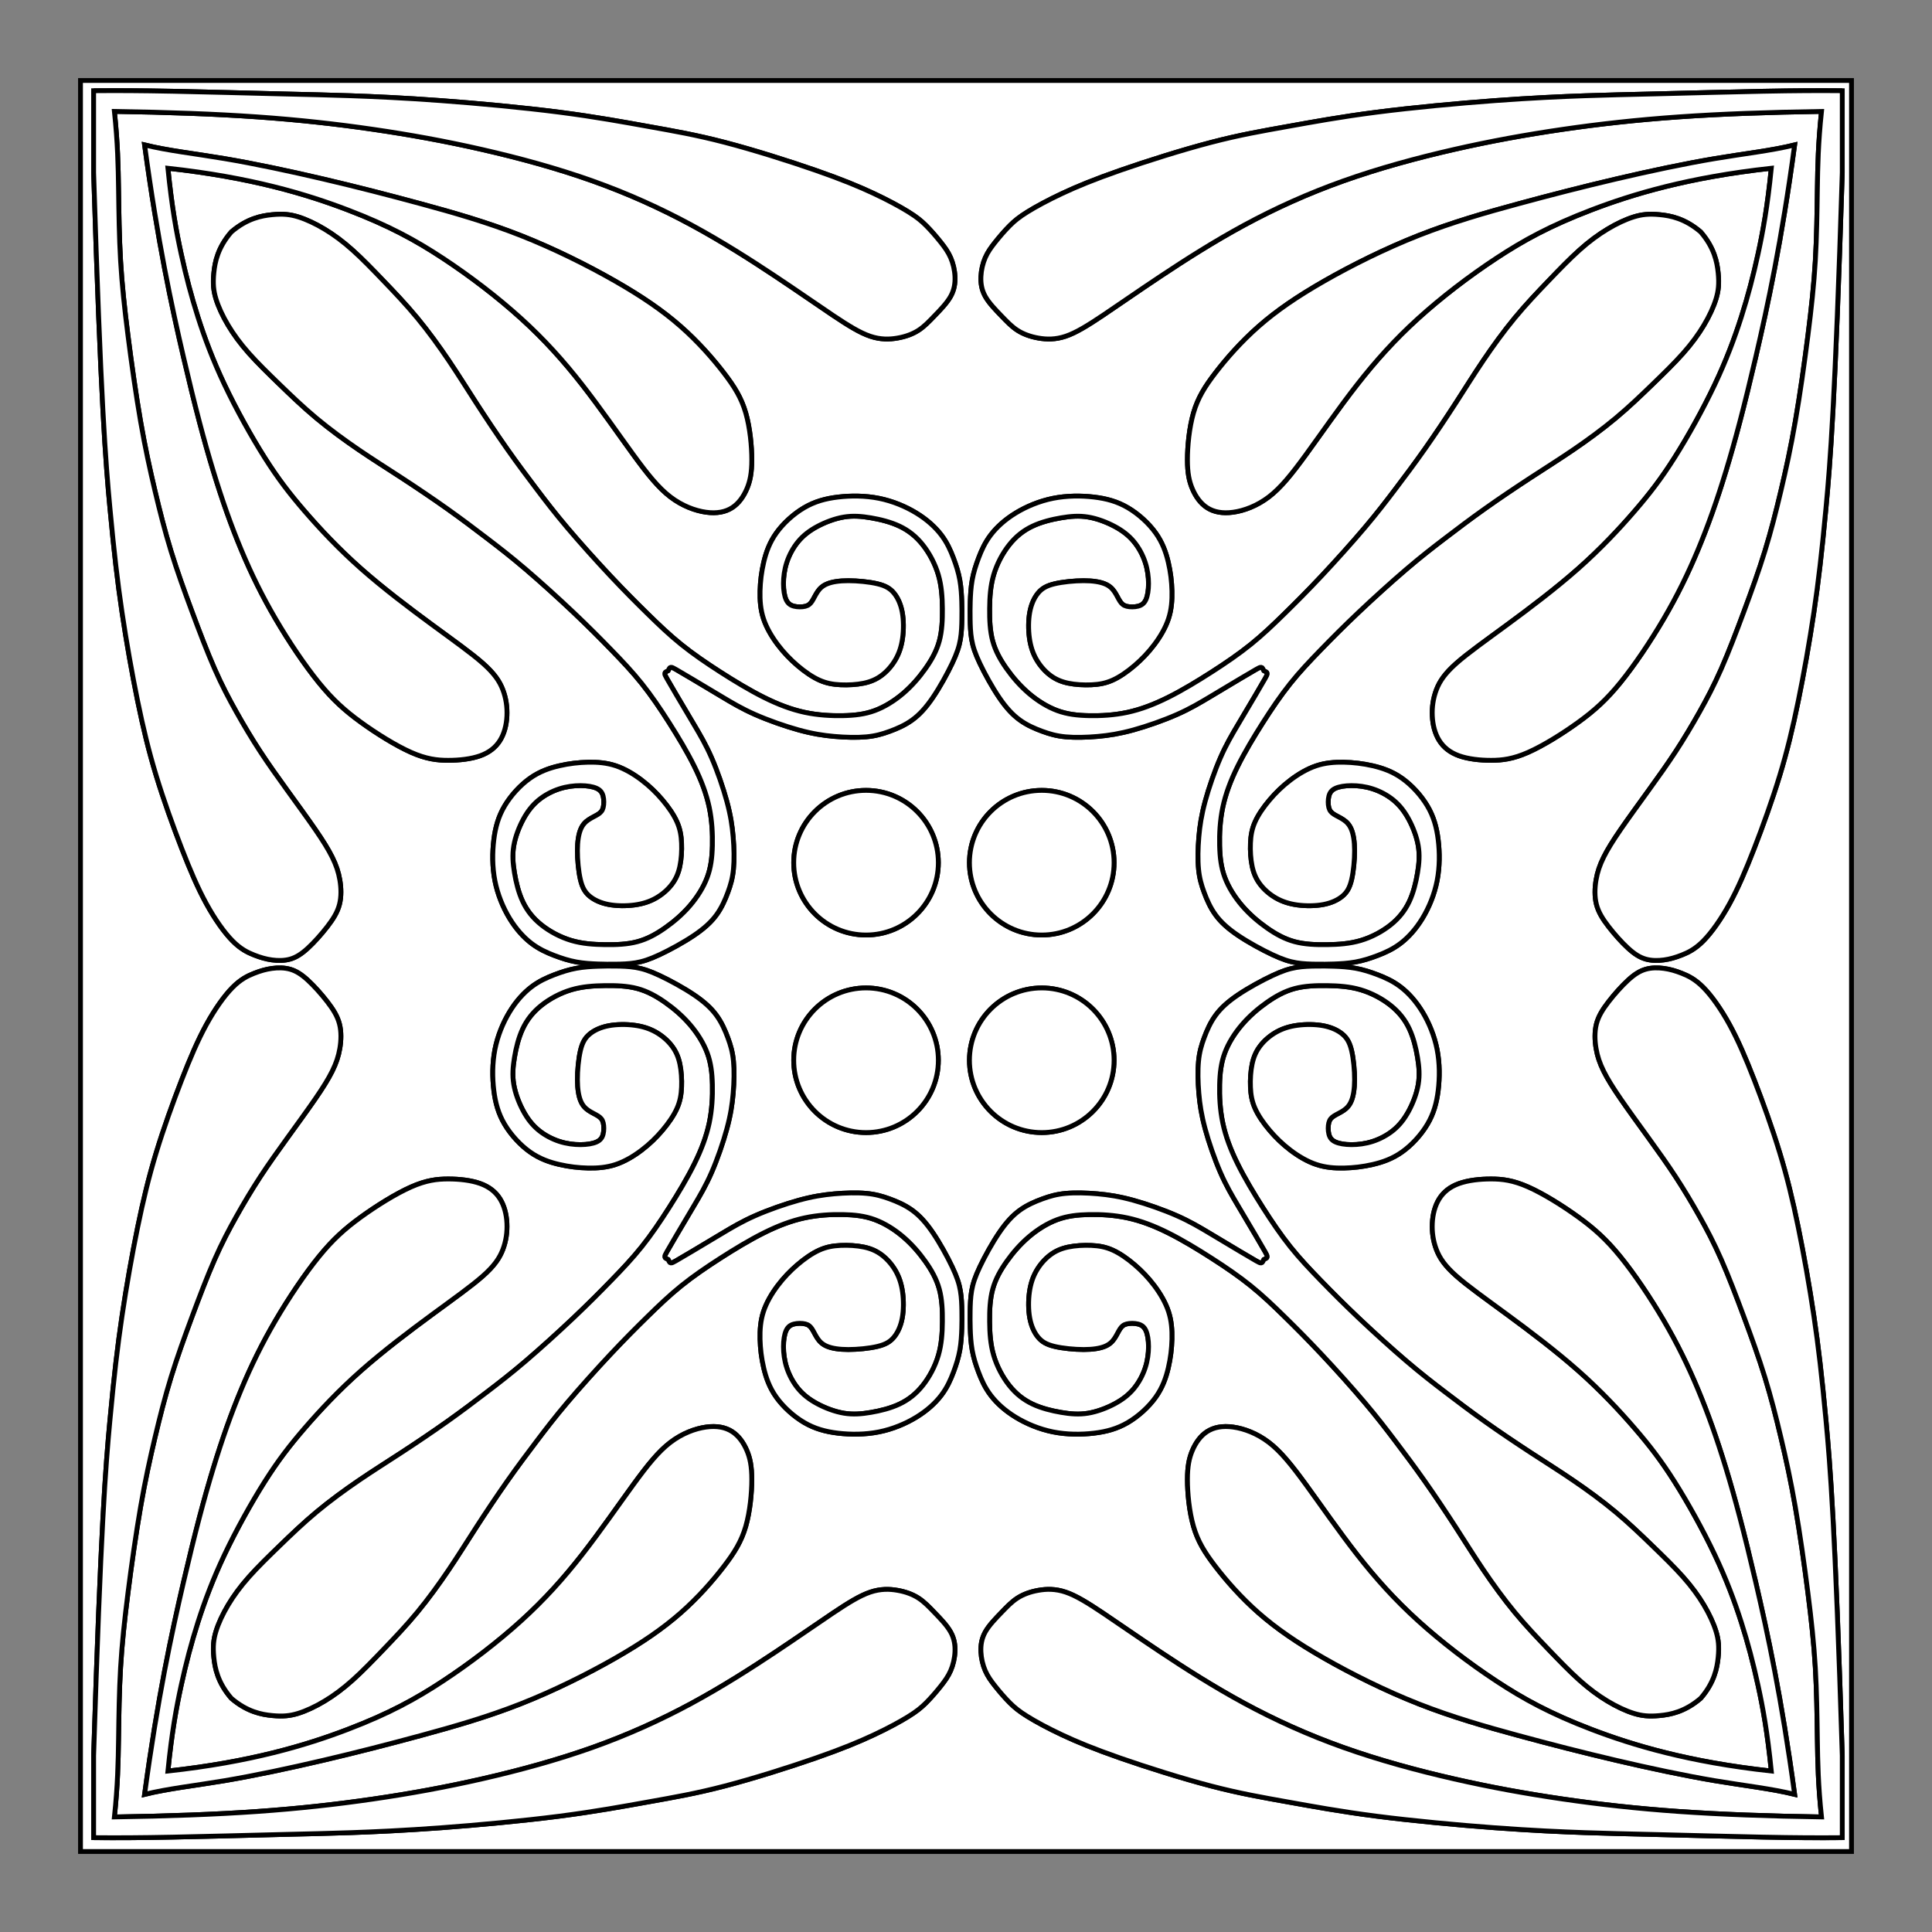 <?xml version="1.0" encoding="utf-8"?>
<!-- Generator: Adobe Illustrator 16.0.0, SVG Export Plug-In . SVG Version: 6.00 Build 0)  -->
<!DOCTYPE svg PUBLIC "-//W3C//DTD SVG 1.1//EN" "http://www.w3.org/Graphics/SVG/1.1/DTD/svg11.dtd">
<svg version="1.1" id="t1" xmlns="http://www.w3.org/2000/svg" xmlns:xlink="http://www.w3.org/1999/xlink" x="0px" y="0px"
     width="600px" height="600px" viewBox="0 0 600 600" enable-background="new 0 0 600 600" xml:space="preserve">
<rect x="0" y="0" width="600" height="600" fill="#808080" stroke="none"/>
<g>
	
    <rect x="25.363" y="25.363" fill="#FFFFFF" stroke="#000000" stroke-width="1.5" stroke-linecap="round" stroke-linejoin="round" width="549.273" height="549.273"/>
    <path fill="#FFFFFF" stroke="#000000" stroke-width="1.5" stroke-miterlimit="10" d="M25,25v550h550V25H25z M301.322,186.885
            c0.061-1.974,0.183-4.369,0.592-6.693c0.414-2.324,1.116-4.577,2.002-6.915c0.888-2.339,1.955-4.762,3.773-7.15
            c1.816-2.387,4.383-4.74,7.698-6.771c3.313-2.031,7.376-3.742,11.652-4.597c4.276-0.856,8.767-0.856,12.688-0.393
            c3.919,0.463,7.271,1.39,10.549,3.313c3.279,1.925,6.486,4.847,8.624,7.84c2.139,2.994,3.209,6.058,3.921,9.088
            c0.712,3.029,1.07,6.023,1.141,8.945c0.07,2.923-0.143,5.773-1.07,8.588c-0.926,2.815-2.565,5.595-4.419,8.054
            c-1.853,2.46-3.922,4.598-6.129,6.486c-2.21,1.889-4.563,3.528-6.772,4.525c-2.208,0.998-4.276,1.354-6.629,1.461
            c-2.352,0.106-4.988-0.036-7.199-0.499c-2.207-0.464-3.99-1.247-5.63-2.495c-1.641-1.247-3.137-2.958-4.242-4.881
            c-1.104-1.925-1.816-4.063-2.172-6.629c-0.357-2.565-0.357-5.559,0.105-8.053c0.464-2.496,1.391-4.49,2.564-5.917
            c1.178-1.425,2.604-2.281,5.133-2.886s6.165-0.962,9.054-0.962c2.886,0,5.023,0.357,6.52,0.962
            c1.497,0.606,2.354,1.461,3.029,2.459c0.678,0.998,1.176,2.138,1.712,2.958c0.533,0.82,1.105,1.319,2.103,1.569
            c0.996,0.249,2.424,0.249,3.527-0.036c1.104-0.285,1.891-0.854,2.424-2.031c0.535-1.176,0.819-2.958,0.819-4.989
            c0-2.03-0.284-4.312-1.032-6.593c-0.747-2.281-1.96-4.562-3.527-6.45c-1.568-1.889-3.493-3.386-5.952-4.704
            c-2.46-1.318-5.453-2.46-8.27-2.923c-2.813-0.461-5.451-0.249-8.373,0.25c-2.925,0.499-6.131,1.282-8.911,2.602
            c-2.78,1.318-5.132,3.171-7.198,5.773c-2.066,2.601-3.85,5.95-4.847,9.372c-0.999,3.421-1.213,6.913-1.247,10.406
            c-0.035,3.492,0.105,6.985,0.961,10.121c0.856,3.136,2.424,5.915,4.35,8.624c1.924,2.709,4.205,5.346,6.879,7.627
            c2.672,2.281,5.737,4.205,8.837,5.346c3.101,1.141,6.236,1.497,9.871,1.569c3.634,0.071,7.769-0.142,11.902-1.033
            c4.136-0.892,8.268-2.46,12.688-4.669s9.123-5.06,13.506-7.876c4.383-2.815,8.447-5.595,12.116-8.553
            c3.671-2.957,6.95-6.094,10.441-9.516c3.492-3.42,7.2-7.127,11.583-11.795c4.384-4.668,9.444-10.299,13.365-14.933
            c3.919-4.633,6.698-8.269,9.586-12.081c2.887-3.813,5.88-7.805,9.087-12.366c3.209-4.562,6.63-9.694,9.623-14.327
            c2.994-4.633,5.56-8.768,8.518-13.151c2.958-4.384,6.308-9.016,9.769-13.205c3.46-4.189,7.033-7.935,10.435-11.482
            c3.402-3.548,6.638-6.896,9.669-9.609c3.029-2.713,5.858-4.792,8.688-6.494c2.829-1.704,5.658-3.032,8.169-3.812
            c2.511-0.779,4.706-1.01,8.054-0.692c3.35,0.317,7.852,1.183,12.735,5.373c4.21,4.864,5.096,9.364,5.428,12.711
            c0.333,3.346,0.108,5.541-0.659,8.056c-0.769,2.516-2.083,5.349-3.774,8.186c-1.689,2.836-3.756,5.674-6.456,8.717
            c-2.701,3.042-6.037,6.291-9.568,9.708c-3.532,3.417-7.263,7.004-11.437,10.484c-4.176,3.478-8.794,6.848-13.166,9.825
            c-4.371,2.977-8.492,5.56-13.112,8.575c-4.62,3.013-9.737,6.456-14.285,9.683c-4.547,3.228-8.524,6.238-12.327,9.142
            c-3.802,2.903-7.424,5.698-12.041,9.638c-4.615,3.939-10.224,9.024-14.873,13.427s-8.342,8.125-11.748,11.634
            c-3.406,3.506-6.526,6.8-9.469,10.481c-2.942,3.684-5.705,7.758-8.501,12.153c-2.796,4.396-5.627,9.112-7.817,13.541
            c-2.191,4.428-3.741,8.57-4.613,12.708c-0.874,4.138-1.07,8.272-0.982,11.907c0.087,3.635,0.456,6.77,1.609,9.866
            c1.153,3.096,3.091,6.152,5.385,8.815c2.291,2.663,4.939,4.932,7.653,6.845c2.718,1.914,5.505,3.47,8.645,4.311
            c3.14,0.842,6.633,0.969,10.126,0.919c3.492-0.051,6.982-0.279,10.399-1.292c3.417-1.013,6.76-2.808,9.351-4.887
            c2.594-2.078,4.436-4.438,5.744-7.223c1.306-2.786,2.076-5.997,2.563-8.921c0.486-2.925,0.688-5.563,0.214-8.376
            c-0.474-2.814-1.629-5.802-2.958-8.256c-1.33-2.453-2.834-4.371-4.73-5.931c-1.895-1.56-4.18-2.763-6.464-3.501
            c-2.284-0.739-4.566-1.013-6.6-1.004c-2.03,0.008-3.812,0.301-4.984,0.841c-1.175,0.539-1.741,1.327-2.021,2.432
            c-0.282,1.106-0.274,2.531-0.021,3.528c0.255,0.997,0.755,1.564,1.576,2.096c0.824,0.531,1.965,1.025,2.967,1.699
            c1.001,0.672,1.86,1.523,2.471,3.018c0.613,1.494,0.979,3.63,0.992,6.518c0.011,2.886-0.33,6.523-0.924,9.056
            c-0.596,2.532-1.443,3.961-2.865,5.145c-1.421,1.182-3.411,2.118-5.903,2.591c-2.494,0.475-5.488,0.486-8.054,0.141
            c-2.568-0.346-4.71-1.049-6.639-2.145c-1.93-1.097-3.646-2.587-4.901-4.22c-1.255-1.634-2.045-3.412-2.519-5.621
            c-0.474-2.207-0.627-4.844-0.53-7.195c0.097-2.353,0.444-4.421,1.433-6.635s2.617-4.573,4.499-6.791
            c1.878-2.219,4.008-4.295,6.458-6.159c2.45-1.863,5.225-3.515,8.035-4.454s5.661-1.165,8.584-1.106
            c2.923,0.059,5.918,0.402,8.949,1.102c3.033,0.7,6.103,1.756,9.103,3.881c3.004,2.125,5.941,5.32,7.879,8.591
            c1.939,3.27,2.88,6.616,3.36,10.534c0.479,3.919,0.5,8.409-0.34,12.689c-0.835,4.279-2.528,8.35-4.546,11.672
            c-2.018,3.324-4.358,5.9-6.736,7.727c-2.381,1.828-4.799,2.907-7.134,3.804c-2.336,0.896-4.583,1.609-6.907,2.031
            c-2.321,0.422-4.718,0.553-6.689,0.623c-1.971,0.069-3.523,0.076-5.41,0.054c-1.886-0.021-4.109-0.069-6.283-0.433
            c-2.173-0.362-4.297-1.038-7.46-2.52c-3.161-1.482-7.364-3.771-10.57-5.923c-3.205-2.15-5.413-4.166-7.051-6.403
            c-1.638-2.237-2.703-4.696-3.55-6.981c-0.845-2.284-1.472-4.394-1.748-7.251c-0.276-2.859-0.202-6.467,0.091-9.944
            c0.294-3.478,0.806-6.823,1.96-11.085c1.154-4.262,2.95-9.439,4.737-13.533c1.787-4.093,3.563-7.104,5.478-10.34
            c1.918-3.237,3.974-6.701,5.465-9.227c1.489-2.526,2.415-4.116,2.932-5.035c0.515-0.92,0.62-1.171,0.656-1.397
            c0.034-0.226-0.002-0.424-0.108-0.556c-0.11-0.132-0.293-0.196-0.926-0.514c-0.319-0.632-0.386-0.813-0.519-0.921
            c-0.13-0.11-0.331-0.145-0.556-0.108c-0.226,0.036-0.476,0.142-1.394,0.663c-0.917,0.52-2.504,1.452-5.024,2.953
            c-2.519,1.502-5.975,3.572-9.202,5.504c-3.23,1.93-6.231,3.72-10.316,5.523c-4.086,1.804-9.256,3.621-13.513,4.794
            c-4.257,1.172-7.602,1.7-11.076,2.009c-3.477,0.308-7.084,0.396-9.944,0.131c-2.859-0.263-4.971-0.879-7.259-1.716
            c-2.287-0.836-4.752-1.892-6.996-3.521c-2.244-1.627-4.267-3.827-6.434-7.024c-2.164-3.195-4.472-7.388-5.967-10.545
            c-1.496-3.157-2.182-5.276-2.553-7.449c-0.371-2.172-0.43-4.396-0.461-6.283C301.263,190.408,301.263,188.858,301.322,186.885z
             M545.971,523.394c-1.511-6.907-3.119-13.077-5.197-19.582c-2.079-6.504-4.627-13.345-8.249-20.988
            c-3.621-7.645-8.315-16.094-12.473-22.667c-4.157-6.571-7.777-11.266-12.473-16.696c-4.694-5.432-10.462-11.601-17.436-17.771
            c-6.973-6.169-15.155-12.339-21.996-17.369c-6.839-5.028-12.337-8.918-15.891-12.07c-3.555-3.15-5.164-5.565-6.17-8.181
            s-1.407-5.432-1.273-8.181c0.135-2.749,0.805-5.431,2.147-7.576c1.34-2.146,3.354-3.757,6.167-4.762
            c2.817-1.006,6.439-1.409,9.926-1.409c3.487,0,6.841,0.403,11.533,2.482c4.694,2.08,10.729,5.834,15.625,9.388
            s8.65,6.907,13.009,12.271c4.359,5.365,9.321,12.74,13.479,19.849c4.157,7.108,7.51,13.948,10.597,21.325
            c3.083,7.376,5.9,15.289,8.717,24.544c2.814,9.253,5.632,19.849,9.254,35.407c3.621,15.557,8.047,36.075,12.07,65.851
            c-7.272-1.788-15.328-2.654-24.778-4.243c-9.451-1.592-20.3-3.904-30.687-6.336c-10.386-2.431-20.311-4.979-30.437-7.729
            s-20.453-5.7-30.847-9.79c-10.396-4.091-20.855-9.32-29.305-14.149c-8.45-4.828-14.887-9.255-20.387-14.082
            c-5.497-4.828-10.058-10.06-13.411-14.418c-3.353-4.359-5.5-7.847-6.841-12.474c-1.342-4.625-1.878-10.395-1.878-14.552
            s0.536-6.705,1.543-9.053c1.006-2.347,2.481-4.494,4.56-5.834c2.079-1.342,4.762-1.877,8.114-1.408
            c3.354,0.47,7.377,1.945,11.064,4.762c3.689,2.815,7.041,6.974,11.535,13.143c4.493,6.17,10.124,14.351,15.891,21.728
            c5.769,7.376,11.668,13.948,18.911,20.52s15.827,13.144,24.276,18.71s16.764,10.127,29.572,15.021
            c12.809,4.896,30.107,10.127,55.858,12.941C548.887,537.945,547.479,530.3,545.971,523.394z M474.586,233.645
            c-4.693,2.079-8.047,2.481-11.533,2.481c-3.487,0-7.108-0.402-9.926-1.408c-2.813-1.006-4.826-2.615-6.167-4.761
            c-1.343-2.146-2.013-4.828-2.147-7.577c-0.134-2.75,0.268-5.566,1.273-8.181s2.615-5.029,6.17-8.181
            c3.554-3.151,9.053-7.042,15.891-12.07c6.842-5.029,15.023-11.199,21.996-17.368c6.974-6.17,12.741-12.339,17.436-17.77
            c4.694-5.432,8.315-10.125,12.473-16.697s8.852-15.021,12.473-22.667c3.621-7.645,6.17-14.484,8.249-20.989
            c2.079-6.505,3.688-12.674,5.197-19.581c1.509-6.907,2.916-14.552,4.123-26.622c-25.751,2.816-43.051,8.047-55.858,12.942
            c-12.81,4.895-21.124,9.455-29.572,15.021c-8.449,5.565-17.033,12.138-24.276,18.709s-13.142,13.144-18.911,20.52
            c-5.767,7.376-11.398,15.558-15.891,21.727c-4.494,6.168-7.847,10.327-11.535,13.144c-3.688,2.816-7.711,4.292-11.064,4.761
            c-3.353,0.469-6.035-0.067-8.113-1.409c-2.08-1.342-3.555-3.487-4.561-5.833c-1.007-2.347-1.543-4.896-1.543-9.052
            c0-4.158,0.536-9.925,1.878-14.552c1.341-4.627,3.487-8.114,6.841-12.473s7.914-9.59,13.411-14.417
            c5.5-4.829,11.937-9.254,20.387-14.083c8.449-4.828,18.91-10.059,29.305-14.148c10.394-4.091,20.721-7.042,30.847-9.791
            c10.126-2.749,20.05-5.297,30.437-7.728c10.387-2.431,21.235-4.745,30.687-6.334c9.45-1.59,17.506-2.456,24.778-4.244
            c-4.023,29.774-8.45,50.294-12.07,65.851c-3.621,15.557-6.439,26.153-9.254,35.407c-2.816,9.255-5.634,17.167-8.717,24.543
            c-3.087,7.377-6.439,14.216-10.597,21.324c-4.158,7.109-9.12,14.485-13.479,19.849c-4.358,5.365-8.113,8.718-13.009,12.271
            C485.315,227.811,479.28,231.566,474.586,233.645z M323.529,245.458c12.403,0,22.458,10.055,22.458,22.459
            s-10.055,22.459-22.458,22.459c-12.404,0-22.459-10.055-22.459-22.459S311.125,245.458,323.529,245.458z M29.077,28.172
            c7.682-0.066,14.445-0.033,24.623,0.168c10.178,0.202,23.768,0.57,33.229,0.804c9.462,0.235,14.795,0.333,22.051,0.587
            c7.255,0.255,16.431,0.663,27.966,1.512c11.537,0.85,25.43,2.143,36.728,3.593c11.297,1.452,19.996,3.063,27.783,4.459
            c7.787,1.396,14.661,2.578,23.631,4.916c8.969,2.339,20.034,5.833,28.225,8.685c8.191,2.852,13.51,5.062,18.022,7.178
            c4.513,2.116,8.221,4.138,10.785,5.731c2.564,1.59,3.989,2.751,5.505,4.269c1.516,1.516,3.126,3.389,4.457,5.056
            c1.33,1.666,2.379,3.127,3.146,4.887c0.768,1.76,1.255,3.82,1.349,5.88c0.093,2.06-0.207,4.119-1.368,6.183
            c-1.16,2.065-3.186,4.133-4.937,5.951c-1.751,1.817-3.232,3.383-5.057,4.558c-1.827,1.174-4.002,1.958-6.481,2.392
            c-2.48,0.435-5.264,0.522-8.481-0.565c-3.22-1.088-6.873-3.35-11.615-6.524c-4.742-3.176-10.57-7.264-17.965-12.18
            c-7.394-4.915-16.355-10.657-25.925-15.833c-9.569-5.177-19.749-9.788-30.753-13.703c-11.005-3.916-22.838-7.134-34.277-9.744
            c-11.44-2.609-22.489-4.611-33.842-6.265c-11.353-1.653-23.011-2.957-36.083-3.871C66.72,35.383,52.234,34.861,35.532,34.6
            c1.044,9.917,1.173,16.964,1.283,24.229c0.109,7.265,0.195,14.746,0.63,22.141c0.434,7.395,1.218,14.702,2.305,23.272
            c1.087,8.569,2.48,18.401,3.916,26.665c1.435,8.265,2.914,14.964,4.437,21.401c1.523,6.438,3.089,12.615,5.003,18.835
            c1.914,6.22,4.176,12.485,6.508,18.763c2.332,6.278,4.733,12.571,7.021,17.774s4.46,9.318,6.771,13.433
            c2.312,4.115,4.763,8.23,7.375,12.229c2.613,3.999,5.385,7.883,8.392,12.044c3.006,4.161,6.243,8.6,8.693,12.159
            s4.115,6.241,5.317,8.669c1.203,2.427,1.941,4.6,2.358,7.051c0.416,2.45,0.508,5.178-0.116,7.605
            c-0.624,2.427-1.964,4.554-3.768,6.889c-1.804,2.335-4.07,4.877-6.034,6.681c-1.964,1.803-3.63,2.866-5.456,3.397
            c-1.827,0.532-3.815,0.532-5.688,0.277c-1.872-0.254-3.63-0.764-5.594-1.539c-1.964-0.777-4.137-1.821-6.681-4.397
            c-2.544-2.578-5.463-6.688-8.114-11.528c-2.652-4.841-5.039-10.41-7.691-17.238c-2.651-6.828-5.569-14.917-7.89-22.542
            c-2.32-7.625-4.043-14.785-5.77-23.206c-1.721-8.42-3.446-18.1-4.84-27.491s-2.459-18.493-3.76-32.439
            c-1.303-13.95-2.84-32.741-5.061-104.104C29.077,45.146,29.077,36.659,29.077,28.172z M56.27,78.874
            c1.511,6.907,3.119,13.077,5.198,19.581c2.078,6.505,4.626,13.344,8.248,20.99c3.621,7.644,8.316,16.093,12.473,22.666
            c4.157,6.573,7.779,11.266,12.472,16.697c4.695,5.432,10.462,11.601,17.436,17.77c6.974,6.168,15.156,12.338,21.995,17.368
            c6.84,5.028,12.338,8.919,15.892,12.07c3.555,3.152,5.164,5.566,6.17,8.181c1.006,2.615,1.406,5.431,1.274,8.181
            c-0.135,2.75-0.805,5.432-2.146,7.577c-1.342,2.146-3.354,3.755-6.17,4.761s-6.438,1.408-9.924,1.408
            c-3.488,0-6.841-0.402-11.534-2.481c-4.693-2.08-10.729-5.833-15.625-9.388c-4.894-3.554-8.65-6.908-13.008-12.272
            c-4.36-5.363-9.321-12.741-13.479-19.849c-4.157-7.108-7.51-13.948-10.595-21.324c-3.085-7.376-5.902-15.289-8.717-24.543
            c-2.817-9.255-5.633-19.85-9.255-35.407c-3.621-15.558-8.047-36.078-12.07-65.852c7.274,1.789,15.327,2.655,24.778,4.244
            c9.452,1.59,20.3,3.903,30.685,6.334c10.387,2.431,20.312,4.98,30.438,7.729c10.125,2.749,20.452,5.699,30.846,9.79
            c10.395,4.091,20.855,9.321,29.304,14.149c8.45,4.828,14.888,9.253,20.387,14.083c5.498,4.828,10.058,10.058,13.412,14.417
            c3.353,4.359,5.5,7.846,6.84,12.473c1.341,4.627,1.878,10.394,1.878,14.552c0,4.158-0.538,6.706-1.542,9.052
            c-1.006,2.347-2.482,4.493-4.56,5.833c-2.079,1.341-4.761,1.878-8.114,1.409c-3.354-0.469-7.376-1.944-11.064-4.761
            c-3.688-2.816-7.042-6.974-11.534-13.144c-4.493-6.169-10.126-14.351-15.893-21.726c-5.768-7.377-11.668-13.948-18.911-20.521
            c-7.244-6.571-15.826-13.143-24.276-18.71c-8.449-5.565-16.764-10.125-29.572-15.021c-12.805-4.892-30.106-10.123-55.856-12.939
            C53.354,64.322,54.763,71.967,56.27,78.874z M108.006,537.072c12.809-4.894,21.124-9.454,29.572-15.021
            c8.45-5.565,17.032-12.138,24.276-18.71c7.243-6.571,13.142-13.143,18.911-20.52c5.767-7.377,11.4-15.558,15.893-21.728
            c4.493-6.169,7.846-10.327,11.534-13.143c3.688-2.816,7.711-4.292,11.064-4.762c3.353-0.469,6.035,0.066,8.114,1.408
            c2.08,1.341,3.554,3.487,4.561,5.834c1.005,2.348,1.542,4.896,1.542,9.053s-0.538,9.926-1.878,14.552
            c-1.34,4.628-3.486,8.114-6.84,12.474c-3.354,4.358-7.914,9.589-13.412,14.417c-5.499,4.828-11.937,9.256-20.387,14.083
            c-8.449,4.828-18.91,10.059-29.304,14.149s-20.721,7.041-30.846,9.79c-10.126,2.748-20.051,5.298-30.438,7.729
            c-10.385,2.432-21.233,4.744-30.686,6.336c-9.45,1.589-17.503,2.454-24.777,4.243c4.022-29.774,8.449-50.294,12.07-65.852
            c3.621-15.558,6.438-26.153,9.255-35.407c2.815-9.254,5.632-17.167,8.717-24.544c3.085-7.375,6.438-14.216,10.595-21.324
            c4.158-7.108,9.119-14.484,13.479-19.85c4.358-5.364,8.114-8.718,13.008-12.271c4.896-3.554,10.931-7.308,15.625-9.387
            c4.694-2.078,8.047-2.481,11.534-2.481c3.487,0,7.107,0.401,9.924,1.407c2.816,1.007,4.828,2.615,6.17,4.762
            c1.341,2.146,2.011,4.828,2.146,7.577c0.132,2.749-0.269,5.565-1.274,8.18c-1.006,2.615-2.615,5.03-6.17,8.183
            c-3.554,3.15-9.053,7.041-15.892,12.07c-6.84,5.028-15.021,11.199-21.995,17.368c-6.974,6.169-12.74,12.338-17.436,17.771
            c-4.693,5.431-8.315,10.126-12.472,16.696c-4.157,6.572-8.852,15.021-12.473,22.667c-3.621,7.645-6.169,14.484-8.248,20.988
            c-2.079,6.505-3.688,12.675-5.198,19.582c-1.508,6.906-2.916,14.552-4.123,26.621C77.898,547.199,95.199,541.968,108.006,537.072z
             M296.575,512.972c-0.094,2.059-0.581,4.118-1.349,5.878c-0.767,1.761-1.816,3.221-3.146,4.887c-1.33,1.668-2.94,3.54-4.457,5.057
            c-1.516,1.516-2.942,2.678-5.505,4.269c-2.564,1.593-6.273,3.614-10.785,5.73c-4.513,2.116-9.83,4.326-18.022,7.179
            c-8.191,2.853-19.255,6.347-28.225,8.685c-8.969,2.339-15.844,3.521-23.631,4.917c-7.787,1.396-16.486,3.007-27.783,4.459
            c-11.299,1.452-25.191,2.743-36.728,3.594c-11.535,0.849-20.71,1.257-27.966,1.511c-7.255,0.255-12.589,0.354-22.051,0.588
            c-9.462,0.233-23.052,0.603-33.229,0.803c-10.178,0.203-16.941,0.235-24.623,0.169c0-8.487,0-16.975,0-25.46
            c2.222-71.363,3.758-90.154,5.06-104.103c1.301-13.946,2.366-23.049,3.76-32.439c1.394-9.392,3.119-19.071,4.84-27.491
            c1.727-8.42,3.449-15.581,5.77-23.206c2.321-7.624,5.239-15.713,7.889-22.542c2.653-6.828,5.039-12.398,7.691-17.237
            c2.652-4.84,5.57-8.951,8.114-11.527c2.544-2.578,4.716-3.622,6.681-4.398c1.965-0.775,3.723-1.285,5.594-1.539
            c1.873-0.254,3.861-0.254,5.687,0.277c1.826,0.533,3.492,1.596,5.456,3.399c1.965,1.804,4.23,4.347,6.034,6.682
            c1.804,2.335,3.144,4.46,3.768,6.888c0.625,2.428,0.531,5.156,0.116,7.606c-0.417,2.451-1.156,4.623-2.358,7.051
            c-1.202,2.428-2.867,5.109-5.317,8.67s-5.687,7.998-8.692,12.159c-3.006,4.161-5.779,8.045-8.393,12.044
            c-2.612,3.998-5.063,8.114-7.374,12.229c-2.312,4.115-4.484,8.23-6.772,13.434c-2.287,5.203-4.688,11.496-7.02,17.774
            c-2.332,6.279-4.594,12.543-6.508,18.763c-1.915,6.221-3.48,12.397-5.003,18.836c-1.522,6.438-3.001,13.137-4.436,21.401
            c-1.436,8.265-2.829,18.096-3.916,26.664c-1.087,8.57-1.871,15.879-2.305,23.272c-0.436,7.395-0.522,14.876-0.63,22.142
            c-0.109,7.265-0.239,14.312-1.283,24.229c16.703-0.262,31.188-0.783,44.259-1.695c13.072-0.914,24.729-2.219,36.083-3.872
            c11.354-1.652,22.402-3.653,33.842-6.264c11.44-2.609,23.272-5.829,34.277-9.744c11.004-3.915,21.184-8.526,30.753-13.702
            c9.569-5.177,18.531-10.919,25.925-15.834c7.395-4.915,13.224-9.004,17.965-12.18c4.742-3.175,8.396-5.437,11.615-6.524
            c3.218-1.088,6.002-1.001,8.481-0.564c2.479,0.435,4.655,1.218,6.482,2.392c1.825,1.174,3.305,2.741,5.057,4.558
            c1.751,1.817,3.775,3.886,4.937,5.95C296.369,508.852,296.668,510.912,296.575,512.972z M298.68,412.572
            c-0.06,1.975-0.182,4.368-0.594,6.692c-0.413,2.324-1.114,4.578-2.001,6.917c-0.886,2.337-1.955,4.761-3.772,7.147
            c-1.818,2.389-4.384,4.74-7.697,6.771c-3.315,2.031-7.378,3.74-11.654,4.597c-4.276,0.855-8.768,0.855-12.687,0.393
            c-3.921-0.464-7.27-1.391-10.55-3.315c-3.277-1.925-6.484-4.847-8.623-7.841c-2.138-2.992-3.208-6.058-3.92-9.087
            c-0.713-3.028-1.07-6.022-1.141-8.945c-0.07-2.921,0.143-5.773,1.069-8.587c0.927-2.816,2.566-5.595,4.42-8.055
            c1.853-2.459,3.919-4.597,6.129-6.486c2.208-1.889,4.561-3.528,6.77-4.525c2.21-0.998,4.277-1.354,6.629-1.462
            c2.353-0.107,4.989,0.036,7.199,0.5s3.992,1.247,5.631,2.495c1.638,1.248,3.135,2.958,4.241,4.883
            c1.105,1.924,1.816,4.063,2.174,6.629c0.355,2.564,0.355,5.56-0.107,8.055c-0.464,2.493-1.39,4.489-2.565,5.913
            c-1.175,1.427-2.601,2.282-5.132,2.887c-2.53,0.606-6.166,0.962-9.051,0.962c-2.887,0-5.027-0.355-6.522-0.962
            c-1.497-0.604-2.352-1.461-3.028-2.459c-0.677-0.996-1.177-2.139-1.711-2.958c-0.536-0.819-1.105-1.318-2.104-1.566
            c-0.997-0.251-2.422-0.251-3.527,0.034s-1.888,0.855-2.424,2.032c-0.534,1.175-0.819,2.957-0.819,4.99
            c0,2.03,0.286,4.31,1.033,6.592c0.749,2.279,1.96,4.561,3.53,6.449c1.566,1.891,3.492,3.387,5.952,4.703
            c2.458,1.319,5.452,2.46,8.267,2.924s5.454,0.25,8.375-0.25c2.922-0.499,6.129-1.281,8.909-2.602
            c2.78-1.319,5.132-3.173,7.199-5.773c2.069-2.602,3.849-5.952,4.848-9.372c0.997-3.422,1.211-6.914,1.247-10.406
            c0.036-3.493-0.107-6.985-0.963-10.122c-0.855-3.137-2.422-5.915-4.346-8.625c-1.924-2.708-4.207-5.346-6.879-7.626
            c-2.672-2.28-5.737-4.204-8.839-5.344c-3.099-1.142-6.236-1.497-9.871-1.568c-3.635-0.071-7.771,0.143-11.905,1.033
            c-4.132,0.891-8.267,2.458-12.686,4.668c-4.419,2.208-9.123,5.061-13.507,7.877c-4.382,2.814-8.446,5.593-12.117,8.553
            c-3.671,2.958-6.949,6.095-10.441,9.516s-7.198,7.127-11.583,11.796c-4.382,4.667-9.442,10.299-13.364,14.932
            c-3.921,4.632-6.701,8.267-9.587,12.082c-2.887,3.813-5.881,7.804-9.086,12.366c-3.208,4.562-6.629,9.692-9.623,14.325
            c-2.994,4.635-5.56,8.768-8.517,13.15c-2.96,4.383-6.31,9.017-9.77,13.206c-3.461,4.19-7.034,7.935-10.436,11.482
            c-3.402,3.547-6.634,6.896-9.666,9.608c-3.032,2.715-5.861,4.793-8.69,6.496c-2.829,1.702-5.658,3.03-8.169,3.811
            c-2.511,0.779-4.704,1.011-8.053,0.692c-3.347-0.317-7.852-1.185-12.735-5.372c-4.208-4.865-5.094-9.365-5.427-12.711
            c-0.332-3.348-0.11-5.543,0.659-8.057c0.768-2.516,2.084-5.349,3.774-8.187c1.692-2.835,3.758-5.674,6.458-8.716
            c2.7-3.043,6.035-6.291,9.567-9.708c3.533-3.419,7.263-7.005,11.438-10.484s8.793-6.85,13.163-9.826
            c4.371-2.977,8.495-5.561,13.113-8.573c4.622-3.014,9.738-6.457,14.285-9.685c4.549-3.227,8.527-6.238,12.329-9.141
            c3.8-2.903,7.424-5.698,12.04-9.638c4.615-3.94,10.226-9.025,14.875-13.429c4.649-4.403,8.339-8.125,11.746-11.631
            c3.406-3.508,6.528-6.8,9.471-10.484c2.94-3.683,5.703-7.757,8.5-12.153c2.797-4.395,5.628-9.11,7.816-13.54
            c2.192-4.428,3.741-8.57,4.616-12.707c0.872-4.139,1.069-8.272,0.982-11.907c-0.087-3.634-0.458-6.768-1.61-9.865
            c-1.154-3.095-3.092-6.152-5.384-8.814c-2.293-2.662-4.939-4.932-7.656-6.845c-2.718-1.912-5.503-3.47-8.643-4.312
            c-3.141-0.841-6.634-0.969-10.125-0.918c-3.493,0.051-6.984,0.279-10.399,1.292c-3.417,1.013-6.76,2.807-9.352,4.886
            c-2.594,2.078-4.436,4.439-5.743,7.225c-1.308,2.783-2.078,5.995-2.563,8.92c-0.485,2.924-0.689,5.563-0.212,8.376
            c0.475,2.813,1.628,5.801,2.958,8.255c1.329,2.454,2.833,4.372,4.729,5.932s4.182,2.763,6.466,3.501
            c2.284,0.737,4.567,1.013,6.597,1.005c2.033-0.01,3.813-0.302,4.986-0.842c1.173-0.54,1.741-1.324,2.021-2.433
            c0.28-1.104,0.274-2.53,0.02-3.525c-0.253-0.999-0.754-1.566-1.578-2.096c-0.822-0.533-1.963-1.026-2.965-1.699
            c-1.001-0.672-1.858-1.523-2.472-3.017c-0.613-1.495-0.979-3.632-0.989-6.52c-0.014-2.886,0.328-6.522,0.924-9.057
            c0.594-2.531,1.443-3.96,2.862-5.144c1.422-1.183,3.413-2.118,5.906-2.592c2.492-0.474,5.486-0.486,8.053-0.142
            c2.567,0.346,4.708,1.05,6.639,2.146c1.928,1.098,3.646,2.585,4.9,4.22c1.254,1.635,2.047,3.412,2.519,5.62
            c0.473,2.208,0.627,4.845,0.53,7.196c-0.097,2.353-0.443,4.422-1.433,6.635c-0.988,2.215-2.617,4.573-4.497,6.79
            c-1.878,2.219-4.008,4.295-6.46,6.159c-2.451,1.862-5.224,3.514-8.035,4.452c-2.812,0.94-5.662,1.165-8.583,1.107
            c-2.924-0.06-5.917-0.403-8.95-1.102c-3.032-0.7-6.101-1.756-9.104-3.882c-3.003-2.126-5.938-5.32-7.877-8.591
            c-1.938-3.271-2.879-6.617-3.359-10.534c-0.48-3.919-0.5-8.408,0.337-12.688c0.836-4.28,2.529-8.352,4.546-11.674
            c2.017-3.323,4.358-5.899,6.739-7.727c2.38-1.827,4.799-2.907,7.132-3.804c2.334-0.896,4.584-1.609,6.907-2.031
            c2.323-0.422,4.717-0.554,6.691-0.623c1.972-0.068,3.522-0.076,5.408-0.054c1.889,0.02,4.112,0.07,6.284,0.432
            c2.174,0.362,4.297,1.037,7.459,2.521c3.163,1.48,7.365,3.77,10.57,5.921c3.205,2.15,5.416,4.166,7.052,6.402
            c1.636,2.238,2.704,4.697,3.55,6.98c0.846,2.285,1.471,4.395,1.747,7.254c0.276,2.856,0.205,6.466-0.089,9.943
            c-0.293,3.477-0.806,6.824-1.962,11.083c-1.154,4.262-2.948,9.441-4.735,13.533c-1.786,4.094-3.563,7.104-5.479,10.342
            c-1.917,3.234-3.973,6.701-5.464,9.227c-1.491,2.525-2.416,4.114-2.931,5.036c-0.516,0.92-0.623,1.17-0.657,1.396
            c-0.036,0.225,0,0.424,0.109,0.556c0.107,0.131,0.292,0.195,0.924,0.514c0.321,0.632,0.385,0.813,0.518,0.923
            c0.133,0.108,0.332,0.143,0.556,0.106s0.477-0.142,1.394-0.661c0.918-0.521,2.501-1.452,5.023-2.953
            c2.521-1.503,5.976-3.573,9.204-5.505c3.228-1.93,6.229-3.718,10.316-5.523c4.085-1.804,9.255-3.621,13.511-4.794
            c4.258-1.173,7.602-1.7,11.078-2.009c3.476-0.307,7.083-0.396,9.942-0.132c2.861,0.264,4.973,0.879,7.26,1.716
            c2.288,0.836,4.751,1.893,6.997,3.52c2.242,1.628,4.267,3.828,6.432,7.024c2.166,3.195,4.471,7.389,5.968,10.547
            c1.496,3.155,2.18,5.274,2.553,7.446c0.371,2.172,0.429,4.396,0.458,6.283C298.738,409.049,298.738,410.599,298.68,412.572z
             M268.955,306.812c12.404,0,22.46,10.055,22.46,22.459c0,12.403-10.056,22.459-22.46,22.459s-22.459-10.056-22.459-22.459
            C246.496,316.866,256.551,306.812,268.955,306.812z M246.496,267.917c0-12.404,10.055-22.459,22.459-22.459
            s22.46,10.055,22.46,22.459s-10.056,22.459-22.46,22.459S246.496,280.32,246.496,267.917z M298.709,192.294
            c-0.028,1.887-0.087,4.111-0.458,6.283c-0.373,2.172-1.058,4.292-2.553,7.448c-1.497,3.156-3.803,7.349-5.968,10.545
            c-2.165,3.196-4.189,5.396-6.433,7.024c-2.244,1.629-4.708,2.685-6.996,3.521c-2.287,0.835-4.399,1.452-7.261,1.715
            c-2.859,0.264-6.466,0.177-9.942-0.131c-3.477-0.307-6.82-0.835-11.078-2.009c-4.256-1.172-9.426-2.99-13.511-4.794
            c-4.088-1.803-7.088-3.593-10.316-5.523c-3.229-1.932-6.684-4.002-9.205-5.504s-4.104-2.434-5.022-2.953
            c-0.917-0.52-1.169-0.626-1.394-0.663s-0.424-0.001-0.557,0.108c-0.132,0.107-0.197,0.289-0.518,0.921
            c-0.632,0.318-0.816,0.383-0.923,0.514c-0.109,0.131-0.146,0.33-0.109,0.556c0.034,0.226,0.14,0.477,0.657,1.397
            c0.514,0.919,1.44,2.508,2.931,5.035c1.491,2.526,3.546,5.991,5.464,9.227c1.917,3.237,3.693,6.247,5.479,10.341
            c1.787,4.094,3.58,9.271,4.735,13.533c1.156,4.262,1.669,7.607,1.962,11.085c0.293,3.476,0.365,7.084,0.089,9.944
            c-0.276,2.857-0.9,4.967-1.747,7.251c-0.846,2.284-1.914,4.744-3.55,6.981c-1.636,2.237-3.848,4.252-7.053,6.403
            c-3.206,2.152-7.407,4.44-10.57,5.923c-3.163,1.481-5.285,2.157-7.459,2.52c-2.172,0.363-4.396,0.412-6.284,0.433
            c-1.887,0.021-3.437,0.015-5.408-0.055c-1.974-0.068-4.368-0.2-6.691-0.622c-2.321-0.422-4.572-1.135-6.907-2.031
            c-2.333-0.896-4.751-1.976-7.131-3.804c-2.381-1.827-4.722-4.404-6.739-7.727c-2.017-3.323-3.711-7.392-4.546-11.672
            c-0.836-4.281-0.818-8.77-0.337-12.689c0.48-3.918,1.421-7.265,3.359-10.535c1.939-3.271,4.874-6.465,7.877-8.591
            c3.003-2.125,6.073-3.181,9.104-3.881c3.033-0.7,6.027-1.044,8.95-1.102c2.922-0.058,5.772,0.168,8.583,1.106
            c2.812,0.939,5.584,2.59,8.035,4.454c2.452,1.863,4.582,3.939,6.46,6.158c1.878,2.218,3.508,4.576,4.496,6.791
            c0.989,2.214,1.336,4.282,1.433,6.635c0.099,2.352-0.057,4.988-0.53,7.195c-0.471,2.208-1.265,3.986-2.519,5.621
            c-1.253,1.634-2.971,3.124-4.899,4.22c-1.93,1.097-4.07,1.799-6.639,2.145c-2.567,0.345-5.562,0.333-8.053-0.142
            c-2.492-0.473-4.484-1.41-5.906-2.59c-1.419-1.183-2.269-2.611-2.863-5.145c-0.596-2.533-0.937-6.17-0.923-9.056
            c0.012-2.886,0.377-5.023,0.989-6.518c0.614-1.494,1.471-2.346,2.472-3.018c1-0.674,2.144-1.169,2.965-1.699
            c0.824-0.531,1.325-1.099,1.578-2.096c0.254-0.997,0.26-2.422-0.02-3.528c-0.28-1.106-0.848-1.894-2.021-2.432
            c-1.173-0.541-2.954-0.833-4.986-0.841c-2.031-0.009-4.313,0.266-6.597,1.005c-2.283,0.738-4.57,1.94-6.466,3.5
            c-1.896,1.56-3.401,3.478-4.729,5.932c-1.33,2.454-2.481,5.442-2.958,8.255c-0.477,2.814-0.274,5.451,0.212,8.377
            c0.487,2.924,1.257,6.135,2.563,8.921c1.308,2.785,3.149,5.145,5.744,7.223c2.592,2.079,5.934,3.875,9.352,4.887
            c3.415,1.012,6.907,1.242,10.399,1.291c3.492,0.05,6.984-0.076,10.125-0.918c3.14-0.841,5.925-2.397,8.642-4.311
            c2.718-1.913,5.363-4.182,7.656-6.845c2.292-2.663,4.229-5.718,5.384-8.814c1.152-3.095,1.523-6.231,1.61-9.866
            c0.087-3.635-0.109-7.769-0.982-11.907c-0.874-4.138-2.424-8.279-4.616-12.707c-2.189-4.429-5.021-9.144-7.816-13.541
            c-2.797-4.396-5.56-8.47-8.5-12.153c-2.942-3.683-6.065-6.976-9.471-10.481c-3.407-3.508-7.096-7.229-11.746-11.634
            c-4.649-4.403-10.26-9.488-14.875-13.427c-4.615-3.94-8.239-6.736-12.039-9.638c-3.802-2.903-7.779-5.914-12.329-9.142
            c-4.547-3.227-9.665-6.67-14.285-9.683c-4.62-3.013-8.742-5.597-13.113-8.575c-4.37-2.977-8.989-6.346-13.163-9.825
            c-4.175-3.479-7.904-7.068-11.438-10.485c-3.532-3.417-6.867-6.666-9.567-9.708c-2.7-3.043-4.767-5.881-6.458-8.717
            c-1.69-2.837-3.007-5.67-3.774-8.186c-0.768-2.515-0.989-4.709-0.659-8.056c0.333-3.348,1.219-7.847,5.428-12.712
            c4.884-4.19,9.387-5.055,12.735-5.372c3.35-0.317,5.543-0.087,8.053,0.692c2.512,0.779,5.34,2.107,8.169,3.811
            c2.829,1.703,5.658,3.781,8.689,6.494c3.032,2.714,6.264,6.063,9.667,9.609c3.403,3.547,6.975,7.293,10.436,11.482
            c3.461,4.19,6.81,8.821,9.77,13.205c2.958,4.384,5.523,8.518,8.517,13.151c2.994,4.633,6.415,9.765,9.623,14.326
            c3.206,4.562,6.199,8.553,9.087,12.366c2.886,3.813,5.666,7.449,9.587,12.081c3.921,4.633,8.981,10.264,13.363,14.933
            c4.384,4.668,8.09,8.375,11.583,11.795c3.493,3.422,6.77,6.56,10.441,9.516c3.671,2.958,7.734,5.738,12.117,8.553
            c4.384,2.815,9.088,5.667,13.507,7.875c4.419,2.21,8.553,3.778,12.686,4.669c4.135,0.89,8.27,1.104,11.905,1.033
            c3.635-0.072,6.771-0.427,9.871-1.569c3.102-1.141,6.167-3.065,8.839-5.346s4.954-4.918,6.879-7.627
            c1.924-2.708,3.492-5.487,4.346-8.624c0.854-3.136,0.999-6.629,0.963-10.121c-0.036-3.493-0.25-6.985-1.247-10.407
            c-0.999-3.42-2.78-6.771-4.848-9.372c-2.067-2.603-4.419-4.456-7.199-5.773c-2.779-1.319-5.987-2.102-8.909-2.601
            c-2.921-0.499-5.56-0.712-8.375-0.25c-2.816,0.464-5.81,1.604-8.268,2.923c-2.46,1.319-4.384,2.815-5.952,4.704
            c-1.568,1.889-2.779,4.169-3.529,6.45c-0.747,2.282-1.033,4.563-1.033,6.594s0.286,3.813,0.82,4.989
            c0.536,1.176,1.318,1.746,2.424,2.031c1.105,0.286,2.529,0.285,3.527,0.036c0.999-0.25,1.569-0.749,2.104-1.569
            c0.534-0.819,1.033-1.96,1.711-2.958c0.675-0.998,1.531-1.853,3.028-2.459c1.497-0.605,3.635-0.962,6.522-0.962
            c2.886,0,6.521,0.357,9.051,0.962c2.532,0.606,3.957,1.461,5.132,2.886c1.177,1.426,2.102,3.421,2.565,5.917
            c0.464,2.494,0.464,5.488,0.107,8.053c-0.358,2.566-1.07,4.704-2.174,6.629c-1.104,1.925-2.602,3.635-4.241,4.882
            c-1.638,1.248-3.421,2.031-5.631,2.495c-2.208,0.464-4.846,0.605-7.198,0.499c-2.353-0.107-4.419-0.464-6.629-1.461
            c-2.209-0.999-4.563-2.638-6.77-4.526c-2.21-1.889-4.277-4.027-6.129-6.486c-1.854-2.459-3.493-5.239-4.42-8.054
            c-0.925-2.815-1.139-5.666-1.069-8.588c0.072-2.922,0.427-5.916,1.142-8.945c0.714-3.03,1.782-6.094,3.92-9.088
            c2.139-2.994,5.346-5.916,8.623-7.84c3.28-1.924,6.629-2.851,10.55-3.314c3.919-0.464,8.41-0.464,12.686,0.393
            c4.276,0.854,8.339,2.566,11.655,4.597c3.313,2.032,5.879,4.384,7.697,6.771c1.816,2.388,2.886,4.811,3.772,7.15
            c0.887,2.338,1.59,4.591,2.001,6.915c0.412,2.324,0.534,4.72,0.594,6.693C298.738,188.858,298.738,190.408,298.709,192.294z
             M323.529,306.812c12.403,0,22.458,10.055,22.458,22.459c0,12.403-10.055,22.459-22.458,22.459
            c-12.404,0-22.459-10.056-22.459-22.459C301.07,316.866,311.125,306.812,323.529,306.812z M301.914,419.264
            c-0.41-2.323-0.531-4.717-0.592-6.691c-0.06-1.974-0.06-3.523-0.031-5.409c0.029-1.887,0.089-4.111,0.46-6.283
            s1.056-4.291,2.554-7.447c1.494-3.157,3.801-7.351,5.965-10.546c2.166-3.196,4.189-5.397,6.435-7.024
            c2.243-1.627,4.708-2.684,6.996-3.52c2.288-0.835,4.399-1.451,7.259-1.717c2.859-0.263,6.468-0.176,9.944,0.133
            c3.475,0.309,6.819,0.836,11.076,2.008c4.258,1.173,9.427,2.991,13.513,4.795c4.086,1.805,7.086,3.594,10.316,5.523
            c3.228,1.932,6.684,4.002,9.202,5.505c2.521,1.502,4.106,2.434,5.024,2.952c0.917,0.521,1.167,0.626,1.393,0.662
            c0.226,0.037,0.426,0.001,0.557-0.106c0.133-0.109,0.199-0.291,0.519-0.923c0.633-0.318,0.815-0.384,0.926-0.514
            c0.106-0.134,0.143-0.332,0.108-0.557c-0.036-0.225-0.141-0.476-0.656-1.396c-0.517-0.922-1.442-2.509-2.932-5.036
            c-1.491-2.526-3.547-5.992-5.465-9.228c-1.915-3.236-3.691-6.247-5.479-10.341c-1.786-4.092-3.581-9.271-4.736-13.533
            c-1.154-4.259-1.667-7.606-1.96-11.084c-0.293-3.476-0.367-7.086-0.091-9.942c0.276-2.859,0.903-4.969,1.748-7.254
            c0.846-2.283,1.912-4.742,3.55-6.98c1.638-2.236,3.847-4.251,7.051-6.402c3.205-2.152,7.408-4.44,10.57-5.922
            c3.164-1.482,5.287-2.159,7.46-2.521c2.174-0.363,4.397-0.412,6.283-0.432c1.887-0.021,3.439-0.015,5.41,0.054
            c1.972,0.069,4.368,0.2,6.689,0.622c2.323,0.423,4.571,1.135,6.906,2.032c2.336,0.896,4.754,1.977,7.135,3.803
            c2.378,1.828,4.719,4.404,6.736,7.727c2.017,3.323,3.711,7.395,4.546,11.675c0.839,4.279,0.818,8.77,0.34,12.688
            c-0.48,3.918-1.421,7.266-3.36,10.535c-1.938,3.271-4.875,6.465-7.879,8.591c-3.001,2.124-6.07,3.182-9.103,3.882
            c-3.032,0.698-6.027,1.042-8.949,1.102c-2.924,0.059-5.773-0.167-8.584-1.107c-2.811-0.938-5.585-2.591-8.035-4.452
            c-2.45-1.864-4.58-3.94-6.458-6.159c-1.881-2.217-3.511-4.576-4.499-6.79c-0.988-2.213-1.336-4.282-1.433-6.635
            c-0.098-2.352,0.057-4.988,0.53-7.196c0.472-2.206,1.264-3.985,2.519-5.62c1.254-1.635,2.971-3.122,4.901-4.22
            c1.928-1.096,4.069-1.8,6.639-2.146c2.565-0.345,5.56-0.332,8.053,0.142c2.492,0.474,4.483,1.407,5.904,2.592
            c1.422,1.182,2.27,2.61,2.865,5.144c0.594,2.534,0.935,6.171,0.924,9.057c-0.015,2.888-0.38,5.023-0.992,6.519
            c-0.611,1.494-1.47,2.346-2.471,3.018c-1.001,0.673-2.143,1.167-2.967,1.699c-0.821,0.529-1.321,1.097-1.576,2.096
            c-0.253,0.994-0.261,2.422,0.021,3.525c0.279,1.108,0.846,1.894,2.021,2.432c1.173,0.542,2.954,0.833,4.984,0.843
            c2.033,0.007,4.314-0.268,6.6-1.005c2.283-0.739,4.569-1.941,6.464-3.501c1.896-1.561,3.4-3.479,4.73-5.932
            c1.328-2.453,2.483-5.441,2.958-8.255s0.272-5.452-0.214-8.376c-0.486-2.925-1.257-6.137-2.563-8.92
            c-1.309-2.786-3.151-5.147-5.744-7.225c-2.592-2.079-5.934-3.875-9.351-4.886c-3.417-1.013-6.909-1.242-10.4-1.292
            c-3.492-0.051-6.986,0.077-10.125,0.918c-3.14,0.843-5.927,2.398-8.645,4.312c-2.715,1.913-5.362,4.183-7.653,6.845
            c-2.293,2.664-4.231,5.719-5.385,8.814s-1.522,6.231-1.61,9.865c-0.087,3.635,0.108,7.77,0.983,11.907
            c0.871,4.138,2.422,8.279,4.613,12.707s5.022,9.146,7.817,13.54c2.797,4.396,5.559,8.471,8.501,12.153
            c2.942,3.684,6.063,6.977,9.469,10.483c3.406,3.507,7.098,7.229,11.748,11.632c4.649,4.403,10.258,9.488,14.873,13.428
            c4.618,3.94,8.239,6.735,12.041,9.639c3.803,2.902,7.779,5.914,12.327,9.141c4.548,3.228,9.666,6.671,14.285,9.685
            c4.621,3.013,8.741,5.597,13.112,8.573c4.372,2.977,8.99,6.347,13.166,9.826c4.174,3.479,7.903,7.065,11.437,10.484
            c3.531,3.417,6.867,6.665,9.567,9.707c2.701,3.043,4.768,5.882,6.457,8.716c1.691,2.839,3.007,5.672,3.774,8.188
            c0.768,2.514,0.991,4.709,0.659,8.057c-0.332,3.346-1.217,7.846-5.428,12.711c-4.883,4.188-9.386,5.056-12.735,5.372
            c-3.348,0.318-5.544,0.086-8.054-0.692c-2.511-0.779-5.34-2.108-8.169-3.811c-2.829-1.703-5.658-3.782-8.688-6.496
            c-3.032-2.713-6.267-6.062-9.669-9.608c-3.402-3.549-6.975-7.292-10.435-11.482c-3.462-4.189-6.811-8.822-9.769-13.206
            c-2.959-4.384-5.523-8.517-8.518-13.15c-2.994-4.632-6.414-9.764-9.623-14.325c-3.207-4.563-6.2-8.554-9.087-12.366
            c-2.887-3.815-5.667-7.449-9.586-12.083c-3.921-4.632-8.982-10.264-13.365-14.931c-4.383-4.668-8.091-8.375-11.583-11.797
            c-3.492-3.42-6.771-6.557-10.441-9.516c-3.669-2.959-7.731-5.737-12.116-8.552c-4.383-2.816-9.087-5.669-13.506-7.877
            c-4.419-2.21-8.552-3.777-12.688-4.668c-4.135-0.891-8.268-1.105-11.902-1.033c-3.636,0.071-6.771,0.427-9.872,1.567
            c-3.099,1.141-6.165,3.064-8.837,5.345c-2.674,2.28-4.953,4.918-6.879,7.626c-1.926,2.71-3.492,5.488-4.348,8.625
            s-0.998,6.629-0.961,10.122c0.033,3.491,0.248,6.984,1.246,10.406c0.997,3.419,2.779,6.77,4.847,9.372
            c2.066,2.601,4.419,4.455,7.198,5.773c2.779,1.319,5.987,2.103,8.911,2.602c2.922,0.5,5.56,0.714,8.373,0.25
            c2.815-0.464,5.81-1.604,8.27-2.924c2.458-1.316,4.383-2.814,5.952-4.703c1.565-1.889,2.779-4.17,3.527-6.449
            c0.749-2.281,1.033-4.562,1.033-6.592c0-2.033-0.284-3.816-0.82-4.99c-0.534-1.177-1.318-1.747-2.424-2.032
            c-1.104-0.285-2.529-0.285-3.527-0.034c-0.997,0.248-1.569,0.747-2.103,1.566c-0.536,0.819-1.033,1.961-1.712,2.958
            c-0.676,0.998-1.532,1.854-3.029,2.459c-1.497,0.606-3.635,0.962-6.52,0.962c-2.888,0-6.523-0.355-9.054-0.962
            c-2.529-0.604-3.955-1.461-5.132-2.887c-1.176-1.425-2.103-3.42-2.565-5.913c-0.464-2.496-0.464-5.49-0.106-8.056
            c0.356-2.565,1.07-4.703,2.173-6.628c1.104-1.925,2.603-3.635,4.242-4.883c1.639-1.248,3.422-2.031,5.631-2.495
            s4.846-0.606,7.198-0.5s4.42,0.464,6.629,1.462c2.21,0.997,4.563,2.637,6.772,4.525c2.208,1.89,4.276,4.027,6.129,6.486
            c1.853,2.46,3.492,5.238,4.419,8.055c0.927,2.813,1.141,5.667,1.07,8.587c-0.07,2.924-0.428,5.917-1.141,8.945
            c-0.713,3.029-1.782,6.095-3.921,9.087c-2.138,2.994-5.346,5.916-8.624,7.841s-6.63,2.851-10.549,3.315
            c-3.921,0.463-8.411,0.463-12.688-0.394c-4.277-0.855-8.34-2.564-11.652-4.596c-3.316-2.032-5.881-4.383-7.697-6.771
            c-1.819-2.387-2.887-4.811-3.774-7.147C303.031,423.843,302.328,421.589,301.914,419.264z M572.134,570.694
            c-7.681,0.066-14.444,0.033-24.622-0.168c-10.177-0.202-23.768-0.569-33.229-0.804s-14.795-0.334-22.052-0.588
            c-7.254-0.254-16.431-0.662-27.966-1.511c-11.536-0.852-25.43-2.143-36.727-3.594c-11.296-1.451-19.997-3.063-27.784-4.459
            c-7.787-1.396-14.66-2.578-23.63-4.917c-8.969-2.338-20.033-5.832-28.225-8.685s-13.509-5.063-18.022-7.179
            c-4.514-2.115-8.22-4.138-10.785-5.73c-2.564-1.591-3.988-2.752-5.506-4.269c-1.516-1.517-3.127-3.389-4.456-5.057
            c-1.329-1.666-2.378-3.126-3.146-4.887c-0.768-1.76-1.256-3.819-1.35-5.878c-0.093-2.06,0.207-4.12,1.369-6.185
            c1.16-2.064,3.185-4.133,4.936-5.95c1.752-1.816,3.23-3.383,5.059-4.558c1.826-1.174,4.002-1.956,6.48-2.392
            c2.48-0.437,5.264-0.523,8.482,0.564c3.219,1.089,6.872,3.351,11.615,6.525c4.74,3.175,10.569,7.264,17.964,12.179
            c7.395,4.916,16.355,10.657,25.925,15.834c9.569,5.176,19.749,9.787,30.755,13.702c11.003,3.916,22.837,7.135,34.275,9.744
            c11.44,2.61,22.489,4.611,33.842,6.265c11.354,1.652,23.011,2.957,36.084,3.871c13.07,0.912,27.557,1.435,44.26,1.695
            c-1.045-9.917-1.175-16.965-1.283-24.229s-0.196-14.746-0.63-22.141c-0.436-7.395-1.218-14.702-2.306-23.272
            c-1.088-8.569-2.48-18.4-3.915-26.665c-1.437-8.265-2.915-14.964-4.438-21.401c-1.523-6.438-3.09-12.615-5.004-18.836
            c-1.913-6.219-4.175-12.483-6.507-18.763c-2.332-6.277-4.734-12.571-7.021-17.773c-2.288-5.204-4.462-9.319-6.772-13.435
            c-2.311-4.114-4.763-8.229-7.374-12.229c-2.612-3.999-5.387-7.883-8.393-12.044c-3.005-4.16-6.24-8.599-8.691-12.159
            c-2.45-3.561-4.115-6.242-5.316-8.67c-1.203-2.427-1.943-4.6-2.358-7.051c-0.416-2.45-0.509-5.178,0.115-7.606
            c0.624-2.428,1.966-4.553,3.768-6.888c1.804-2.335,4.069-4.878,6.035-6.681c1.964-1.804,3.629-2.867,5.455-3.399
            c1.827-0.531,3.815-0.531,5.688-0.278c1.872,0.255,3.63,0.764,5.594,1.54c1.964,0.775,4.138,1.82,6.682,4.397
            c2.544,2.576,5.462,6.688,8.114,11.527c2.652,4.841,5.038,10.409,7.69,17.237c2.649,6.829,5.568,14.918,7.89,22.542
            c2.32,7.625,4.044,14.785,5.769,23.206c1.722,8.419,3.447,18.101,4.842,27.491c1.393,9.391,2.46,18.494,3.76,32.44
            c1.301,13.947,2.837,32.738,5.059,104.102C572.134,553.721,572.134,562.207,572.134,570.694z M572.134,53.632
            c-2.222,71.363-3.758,90.155-5.059,104.103c-1.3,13.947-2.367,23.049-3.76,32.439c-1.395,9.391-3.119,19.071-4.842,27.491
            c-1.725,8.419-3.448,15.581-5.769,23.206c-2.321,7.625-5.24,15.713-7.889,22.542c-2.653,6.828-5.04,12.397-7.691,17.238
            c-2.652,4.84-5.57,8.95-8.114,11.528c-2.544,2.577-4.717,3.621-6.681,4.397c-1.965,0.776-3.723,1.285-5.595,1.539
            c-1.872,0.255-3.86,0.255-5.688-0.277c-1.826-0.532-3.49-1.595-5.455-3.397c-1.966-1.804-4.23-4.346-6.034-6.681
            c-1.803-2.335-3.144-4.461-3.769-6.889c-0.623-2.427-0.53-5.155-0.115-7.605c0.416-2.451,1.155-4.624,2.357-7.051
            c1.203-2.428,2.867-5.109,5.317-8.669c2.451-3.56,5.687-7.998,8.692-12.159c3.005-4.161,5.779-8.045,8.393-12.044
            c2.611-3.999,5.062-8.114,7.373-12.229c2.313-4.115,4.484-8.229,6.771-13.433c2.288-5.204,4.689-11.496,7.021-17.774
            s4.594-12.542,6.507-18.763c1.915-6.22,3.48-12.397,5.004-18.835c1.521-6.438,3.002-13.137,4.437-21.401
            c1.437-8.264,2.828-18.096,3.916-26.665s1.87-15.877,2.306-23.272c0.435-7.396,0.521-14.876,0.63-22.141s0.239-14.312,1.284-24.229
            c-16.704,0.261-31.19,0.784-44.261,1.696c-13.071,0.914-24.729,2.219-36.084,3.871c-11.353,1.654-22.4,3.654-33.842,6.265
            c-11.439,2.61-23.271,5.83-34.276,9.744c-11.005,3.915-21.185,8.526-30.754,13.703s-18.53,10.919-25.925,15.833
            c-7.395,4.916-13.224,9.005-17.964,12.18c-4.742,3.175-8.396,5.438-11.615,6.524c-3.218,1.087-6.002,1.001-8.482,0.565
            c-2.479-0.435-4.654-1.218-6.48-2.392c-1.827-1.174-3.307-2.741-5.059-4.558c-1.752-1.817-3.774-3.886-4.936-5.951
            c-1.162-2.064-1.461-4.124-1.369-6.183c0.095-2.06,0.582-4.12,1.35-5.88c0.767-1.76,1.816-3.221,3.146-4.887
            c1.33-1.667,2.94-3.539,4.456-5.056c1.518-1.517,2.941-2.678,5.506-4.269c2.565-1.592,6.273-3.614,10.785-5.731
            c4.514-2.116,9.83-4.325,18.022-7.178c8.191-2.852,19.256-6.346,28.225-8.685c8.969-2.338,15.844-3.519,23.63-4.916
            c7.787-1.396,16.487-3.007,27.785-4.459c11.298-1.451,25.19-2.744,36.726-3.593s20.711-1.257,27.966-1.512
            c7.257-0.254,12.59-0.354,22.052-0.587c9.462-0.233,23.054-0.602,33.23-0.804c10.178-0.201,16.94-0.234,24.622-0.168
            C572.134,36.659,572.134,45.146,572.134,53.632z"/>

    <path fill="#FFFFFF" stroke="#000000" stroke-width="1.5" stroke-miterlimit="10" d="M71.836,527.421
            c-4.208-4.865-5.094-9.365-5.427-12.711c-0.332-3.348-0.11-5.543,0.659-8.057c0.768-2.515,2.084-5.349,3.774-8.188
            c1.692-2.834,3.758-5.673,6.458-8.715c2.7-3.043,6.035-6.291,9.567-9.708c3.532-3.419,7.263-7.005,11.438-10.484
            s8.793-6.85,13.163-9.826c4.371-2.977,8.495-5.561,13.113-8.573c4.621-3.014,9.738-6.457,14.285-9.685
            c4.549-3.227,8.527-6.238,12.329-9.141c3.8-2.903,7.424-5.698,12.04-9.638c4.615-3.94,10.226-9.025,14.875-13.429
            c4.649-4.403,8.339-8.126,11.745-11.631c3.407-3.508,6.528-6.801,9.471-10.484c2.94-3.683,5.703-7.757,8.5-12.153
            c2.797-4.395,5.628-9.111,7.816-13.541c2.192-4.427,3.741-8.569,4.616-12.706c0.872-4.138,1.069-8.271,0.982-11.907
            c-0.087-3.634-0.458-6.769-1.61-9.864c-1.154-3.096-3.092-6.152-5.384-8.815c-2.293-2.663-4.939-4.933-7.656-6.845
            s-5.502-3.47-8.642-4.312c-3.141-0.841-6.634-0.97-10.125-0.919c-3.493,0.052-6.984,0.281-10.4,1.293
            c-3.417,1.012-6.759,2.807-9.352,4.886c-2.594,2.078-4.436,4.439-5.743,7.224c-1.308,2.785-2.078,5.995-2.563,8.921
            c-0.485,2.925-0.689,5.563-0.212,8.375c0.475,2.813,1.628,5.802,2.958,8.256c1.328,2.454,2.833,4.371,4.729,5.932
            s4.182,2.762,6.466,3.502c2.284,0.737,4.567,1.012,6.597,1.003c2.033-0.009,3.813-0.301,4.986-0.841
            c1.173-0.54,1.741-1.324,2.021-2.432c0.28-1.104,0.274-2.531,0.02-3.526c-0.253-0.998-0.754-1.566-1.578-2.096
            c-0.822-0.533-1.963-1.027-2.965-1.699c-1.001-0.673-1.858-1.524-2.472-3.018c-0.613-1.495-0.979-3.632-0.989-6.519
            c-0.014-2.887,0.328-6.522,0.923-9.056c0.594-2.532,1.444-3.962,2.863-5.145c1.422-1.184,3.413-2.117,5.906-2.592
            c2.492-0.473,5.486-0.486,8.053-0.141c2.567,0.344,4.708,1.048,6.639,2.146c1.928,1.096,3.646,2.585,4.899,4.219
            c1.255,1.634,2.047,3.413,2.519,5.621c0.473,2.207,0.627,4.845,0.53,7.196s-0.443,4.421-1.433,6.634
            c-0.988,2.215-2.617,4.573-4.497,6.79c-1.878,2.219-4.008,4.294-6.46,6.158c-2.45,1.863-5.223,3.514-8.035,4.453
            c-2.812,0.94-5.662,1.165-8.583,1.106c-2.923-0.059-5.917-0.401-8.95-1.101c-3.032-0.7-6.101-1.757-9.104-3.882
            c-3.003-2.125-5.938-5.32-7.877-8.591c-1.938-3.271-2.879-6.617-3.359-10.535s-0.5-8.407,0.337-12.688
            c0.836-4.28,2.529-8.352,4.546-11.674c2.017-3.323,4.358-5.899,6.739-7.727c2.38-1.828,4.799-2.908,7.131-3.804
            c2.335-0.896,4.585-1.609,6.907-2.032c2.323-0.421,4.717-0.553,6.691-0.622c1.972-0.069,3.522-0.076,5.408-0.054
            c1.889,0.02,4.112,0.069,6.284,0.432c2.174,0.361,4.298,1.037,7.459,2.521c3.163,1.48,7.365,3.77,10.57,5.921
            c3.205,2.15,5.416,4.165,7.052,6.401c1.636,2.24,2.704,4.697,3.55,6.982c0.846,2.284,1.471,4.394,1.747,7.253
            c0.276,2.856,0.205,6.466-0.089,9.942c-0.293,3.479-0.806,6.824-1.962,11.084c-1.154,4.263-2.948,9.44-4.735,13.533
            c-1.786,4.095-3.563,7.104-5.479,10.342c-1.917,3.235-3.973,6.7-5.464,9.227c-1.491,2.526-2.417,4.114-2.931,5.035
            c-0.517,0.92-0.623,1.172-0.657,1.396c-0.036,0.226,0,0.424,0.109,0.557c0.107,0.131,0.292,0.195,0.924,0.513
            c0.321,0.632,0.385,0.814,0.518,0.924c0.133,0.107,0.332,0.143,0.557,0.106c0.225-0.035,0.477-0.143,1.394-0.661
            c0.917-0.521,2.501-1.452,5.022-2.954c2.521-1.501,5.976-3.572,9.205-5.503c3.228-1.93,6.229-3.72,10.316-5.525
            c4.085-1.803,9.255-3.62,13.511-4.793c4.258-1.174,7.602-1.699,11.078-2.009c3.476-0.308,7.083-0.396,9.942-0.132
            c2.861,0.265,4.973,0.88,7.26,1.716c2.288,0.836,4.751,1.893,6.996,3.521c2.242,1.627,4.267,3.827,6.433,7.024
            c2.165,3.195,4.471,7.387,5.968,10.546c1.495,3.155,2.18,5.273,2.553,7.446c0.371,2.172,0.429,4.396,0.458,6.283
            c0.028,1.886,0.028,3.436-0.03,5.41c-0.06,1.974-0.182,4.367-0.594,6.691c-0.413,2.324-1.115,4.578-2.002,6.917
            c-0.885,2.337-1.955,4.761-3.771,7.147c-1.819,2.389-4.384,4.74-7.698,6.771c-3.315,2.031-7.377,3.74-11.654,4.597
            c-4.276,0.855-8.768,0.855-12.687,0.393c-3.921-0.464-7.27-1.391-10.549-3.315c-3.278-1.925-6.485-4.847-8.624-7.841
            c-2.138-2.992-3.207-6.058-3.92-9.087c-0.713-3.028-1.07-6.022-1.141-8.945c-0.07-2.921,0.143-5.773,1.069-8.588
            c0.927-2.815,2.565-5.594,4.42-8.054c1.852-2.459,3.919-4.597,6.129-6.485c2.208-1.889,4.561-3.529,6.771-4.526
            c2.21-0.999,4.277-1.354,6.629-1.462c2.353-0.106,4.989,0.036,7.199,0.501c2.209,0.463,3.993,1.247,5.631,2.494
            c1.638,1.248,3.135,2.957,4.241,4.883c1.105,1.924,1.816,4.063,2.174,6.628c0.355,2.565,0.355,5.561-0.108,8.056
            c-0.464,2.493-1.39,4.489-2.565,5.913c-1.175,1.427-2.601,2.282-5.132,2.887c-2.53,0.606-6.166,0.962-9.051,0.962
            c-2.887,0-5.027-0.355-6.522-0.962c-1.497-0.604-2.352-1.461-3.028-2.459c-0.677-0.996-1.177-2.139-1.71-2.958
            c-0.536-0.819-1.105-1.318-2.105-1.566c-0.997-0.251-2.422-0.251-3.527,0.034s-1.888,0.855-2.424,2.032
            c-0.534,1.175-0.819,2.958-0.819,4.99c0,2.03,0.286,4.311,1.033,6.592c0.749,2.279,1.96,4.562,3.53,6.449
            c1.567,1.891,3.492,3.387,5.952,4.704c2.458,1.318,5.452,2.459,8.267,2.923s5.454,0.25,8.375-0.249
            c2.922-0.5,6.129-1.282,8.909-2.603c2.779-1.319,5.132-3.172,7.198-5.773c2.069-2.602,3.849-5.952,4.849-9.372
            c0.997-3.422,1.211-6.914,1.247-10.406s-0.107-6.985-0.963-10.121c-0.856-3.137-2.422-5.916-4.347-8.625
            c-1.924-2.709-4.207-5.346-6.879-7.627c-2.672-2.281-5.737-4.205-8.838-5.345c-3.1-1.141-6.236-1.496-9.871-1.568
            c-3.635-0.07-7.77,0.144-11.904,1.034c-4.133,0.891-8.267,2.458-12.686,4.668c-4.419,2.209-9.123,5.061-13.507,7.877
            c-4.382,2.813-8.445,5.594-12.117,8.553c-3.671,2.958-6.949,6.095-10.441,9.516c-3.493,3.421-7.199,7.127-11.583,11.796
            c-4.382,4.667-9.442,10.299-13.363,14.932c-3.921,4.632-6.701,8.267-9.587,12.082c-2.887,3.813-5.881,7.804-9.087,12.366
            c-3.208,4.562-6.629,9.692-9.623,14.325c-2.994,4.635-5.56,8.768-8.517,13.15c-2.96,4.383-6.31,9.017-9.77,13.206
            c-3.461,4.19-7.034,7.935-10.436,11.482c-3.403,3.547-6.635,6.896-9.667,9.608c-3.031,2.715-5.861,4.793-8.69,6.496
            c-2.829,1.702-5.658,3.03-8.169,3.811c-2.512,0.779-4.704,1.011-8.053,0.692C81.224,532.477,76.72,531.608,71.836,527.421z"/>
    <path fill="#FFFFFF" stroke="#000000" stroke-width="1.5" stroke-miterlimit="10" d="M528.164,527.421
            c4.21-4.865,5.096-9.365,5.428-12.711c0.333-3.348,0.108-5.543-0.659-8.057c-0.769-2.515-2.083-5.349-3.774-8.188
            c-1.689-2.834-3.756-5.673-6.457-8.715c-2.7-3.043-6.036-6.291-9.567-9.708c-3.532-3.419-7.263-7.005-11.438-10.484
            s-8.793-6.85-13.165-9.826c-4.371-2.977-8.492-5.561-13.113-8.573c-4.619-3.014-9.736-6.457-14.284-9.685
            c-4.547-3.227-8.525-6.238-12.327-9.141c-3.802-2.903-7.424-5.698-12.041-9.638c-4.615-3.94-10.224-9.025-14.873-13.429
            c-4.65-4.403-8.342-8.126-11.748-11.631c-3.406-3.508-6.526-6.801-9.469-10.484c-2.942-3.683-5.705-7.757-8.502-12.153
            c-2.795-4.395-5.626-9.111-7.816-13.541c-2.191-4.427-3.741-8.569-4.613-12.706c-0.874-4.138-1.07-8.271-0.983-11.907
            c0.088-3.634,0.457-6.769,1.61-9.864s3.091-6.152,5.384-8.815c2.292-2.663,4.94-4.933,7.654-6.845
            c2.718-1.912,5.505-3.47,8.645-4.312c3.139-0.841,6.632-0.97,10.125-0.919c3.492,0.052,6.983,0.281,10.4,1.293
            s6.76,2.807,9.351,4.886c2.594,2.078,4.436,4.439,5.744,7.224c1.306,2.785,2.076,5.995,2.563,8.921
            c0.486,2.925,0.688,5.563,0.214,8.375c-0.474,2.813-1.63,5.802-2.958,8.256c-1.33,2.454-2.834,4.371-4.73,5.932
            c-1.895,1.561-4.18,2.762-6.464,3.502c-2.284,0.737-4.566,1.012-6.6,1.003c-2.03-0.009-3.812-0.301-4.984-0.841
            c-1.175-0.54-1.741-1.324-2.021-2.432c-0.282-1.104-0.274-2.531-0.021-3.526c0.255-0.998,0.755-1.566,1.576-2.096
            c0.824-0.533,1.965-1.027,2.967-1.699c1.001-0.673,1.859-1.524,2.471-3.018c0.613-1.495,0.979-3.632,0.992-6.519
            c0.011-2.887-0.33-6.522-0.924-9.056c-0.596-2.532-1.443-3.962-2.865-5.145c-1.421-1.184-3.411-2.117-5.904-2.592
            c-2.493-0.473-5.487-0.486-8.053-0.141c-2.568,0.344-4.71,1.048-6.639,2.146c-1.93,1.096-3.647,2.585-4.901,4.219
            c-1.255,1.634-2.046,3.413-2.519,5.621c-0.475,2.208-0.627,4.845-0.53,7.196s0.444,4.421,1.433,6.634
            c0.988,2.215,2.617,4.573,4.499,6.79c1.878,2.219,4.008,4.294,6.458,6.158c2.45,1.863,5.225,3.514,8.035,4.453
            c2.811,0.94,5.661,1.165,8.584,1.106s5.917-0.401,8.949-1.101c3.033-0.7,6.103-1.757,9.103-3.882
            c3.004-2.125,5.94-5.32,7.878-8.591c1.94-3.271,2.881-6.617,3.361-10.535c0.479-3.918,0.5-8.407-0.34-12.688
            c-0.835-4.28-2.529-8.352-4.546-11.674c-2.018-3.323-4.358-5.899-6.736-7.727c-2.381-1.828-4.799-2.908-7.135-3.804
            c-2.335-0.896-4.582-1.609-6.906-2.032c-2.321-0.421-4.718-0.553-6.689-0.622c-1.971-0.069-3.523-0.076-5.41-0.054
            c-1.886,0.02-4.109,0.069-6.283,0.432c-2.173,0.361-4.297,1.037-7.46,2.521c-3.162,1.48-7.365,3.77-10.57,5.921
            c-3.204,2.15-5.413,4.165-7.051,6.401c-1.638,2.24-2.704,4.697-3.55,6.982c-0.846,2.284-1.472,4.394-1.748,7.253
            c-0.276,2.856-0.202,6.466,0.091,9.942c0.294,3.479,0.806,6.824,1.96,11.084c1.154,4.263,2.95,9.44,4.736,13.533
            c1.788,4.095,3.564,7.104,5.479,10.342c1.917,3.235,3.974,6.7,5.465,9.227c1.489,2.526,2.415,4.114,2.932,5.035
            c0.515,0.92,0.62,1.172,0.656,1.396c0.034,0.226-0.002,0.424-0.109,0.557c-0.109,0.131-0.292,0.195-0.925,0.513
            c-0.319,0.632-0.386,0.814-0.519,0.924c-0.131,0.107-0.331,0.143-0.556,0.106c-0.226-0.035-0.476-0.143-1.395-0.661
            c-0.916-0.521-2.503-1.452-5.023-2.954c-2.519-1.501-5.975-3.572-9.202-5.503c-3.23-1.93-6.231-3.72-10.317-5.525
            c-4.085-1.803-9.255-3.62-13.512-4.793c-4.257-1.174-7.603-1.699-11.076-2.009c-3.477-0.308-7.084-0.396-9.944-0.132
            c-2.859,0.265-4.971,0.88-7.259,1.716c-2.287,0.836-4.752,1.893-6.996,3.521c-2.244,1.627-4.268,3.827-6.434,7.024
            c-2.165,3.195-4.472,7.387-5.967,10.546c-1.497,3.155-2.182,5.273-2.553,7.446c-0.371,2.172-0.43,4.396-0.461,6.283
            c-0.027,1.886-0.027,3.436,0.033,5.41c0.06,1.974,0.182,4.367,0.592,6.691c0.412,2.324,1.115,4.578,2.001,6.917
            c0.888,2.337,1.955,4.761,3.774,7.147c1.816,2.389,4.381,4.74,7.697,6.771c3.313,2.031,7.376,3.74,11.652,4.597
            c4.276,0.855,8.767,0.855,12.688,0.393c3.919-0.464,7.271-1.391,10.549-3.315c3.279-1.925,6.486-4.847,8.624-7.841
            c2.139-2.992,3.209-6.058,3.921-9.087c0.712-3.028,1.07-6.022,1.141-8.945c0.07-2.921-0.143-5.773-1.07-8.588
            c-0.926-2.815-2.566-5.594-4.419-8.054c-1.853-2.459-3.922-4.597-6.129-6.485c-2.21-1.889-4.563-3.529-6.772-4.526
            c-2.208-0.999-4.276-1.354-6.629-1.462c-2.352-0.106-4.988,0.036-7.198,0.501c-2.208,0.463-3.991,1.247-5.631,2.494
            c-1.64,1.248-3.138,2.957-4.242,4.883c-1.104,1.924-1.816,4.063-2.173,6.628c-0.355,2.565-0.355,5.561,0.106,8.056
            c0.464,2.493,1.392,4.489,2.565,5.913c1.177,1.427,2.603,2.282,5.132,2.887c2.53,0.606,6.165,0.962,9.054,0.962
            c2.886,0,5.023-0.355,6.52-0.962c1.497-0.604,2.353-1.461,3.029-2.459c0.678-0.996,1.176-2.139,1.712-2.958
            c0.534-0.819,1.105-1.318,2.103-1.566c0.996-0.251,2.424-0.251,3.527,0.034c1.105,0.285,1.891,0.855,2.424,2.032
            c0.535,1.175,0.82,2.958,0.82,4.99c0,2.03-0.285,4.311-1.033,6.592c-0.747,2.279-1.96,4.562-3.527,6.449
            c-1.568,1.891-3.493,3.387-5.952,4.704c-2.46,1.318-5.453,2.459-8.27,2.923c-2.813,0.464-5.451,0.25-8.373-0.249
            c-2.925-0.5-6.132-1.282-8.911-2.603c-2.779-1.319-5.132-3.172-7.198-5.773c-2.067-2.602-3.849-5.952-4.847-9.372
            c-0.998-3.422-1.213-6.914-1.246-10.406c-0.036-3.492,0.105-6.985,0.961-10.121c0.855-3.137,2.424-5.916,4.348-8.625
            s4.205-5.346,6.879-7.627c2.672-2.281,5.738-4.205,8.838-5.345c3.101-1.141,6.236-1.496,9.871-1.568
            c3.635-0.07,7.769,0.144,11.902,1.034s8.268,2.458,12.688,4.668c4.42,2.209,9.123,5.061,13.506,7.877
            c4.384,2.813,8.447,5.594,12.116,8.553c3.671,2.958,6.95,6.095,10.441,9.516c3.492,3.421,7.2,7.127,11.583,11.796
            c4.384,4.667,9.444,10.299,13.365,14.932c3.919,4.632,6.698,8.267,9.586,12.082c2.887,3.813,5.88,7.804,9.087,12.366
            c3.209,4.562,6.629,9.692,9.624,14.325c2.993,4.635,5.559,8.768,8.517,13.15s6.308,9.017,9.769,13.206
            c3.46,4.19,7.033,7.935,10.435,11.482c3.402,3.547,6.637,6.896,9.669,9.608c3.029,2.715,5.858,4.793,8.688,6.496
            c2.829,1.702,5.658,3.03,8.169,3.811c2.511,0.779,4.706,1.011,8.054,0.692C518.778,532.477,523.281,531.608,528.164,527.421z"/>
    <path fill="#FFFFFF" stroke="#000000" stroke-width="1.5" stroke-miterlimit="10" d="M528.164,72.037
            c4.21,4.865,5.096,9.364,5.428,12.712c0.333,3.346,0.108,5.541-0.659,8.056c-0.769,2.516-2.083,5.349-3.774,8.186
            c-1.689,2.836-3.756,5.674-6.457,8.717c-2.7,3.042-6.036,6.291-9.567,9.708c-3.532,3.417-7.263,7.005-11.438,10.485
            c-4.175,3.478-8.793,6.848-13.165,9.825c-4.371,2.977-8.492,5.56-13.113,8.575c-4.619,3.013-9.736,6.456-14.284,9.683
            c-4.547,3.228-8.525,6.238-12.327,9.142c-3.802,2.902-7.424,5.698-12.041,9.638c-4.615,3.939-10.224,9.024-14.873,13.427
            c-4.65,4.403-8.342,8.125-11.748,11.634c-3.406,3.506-6.526,6.8-9.469,10.481c-2.942,3.684-5.705,7.757-8.502,12.153
            c-2.795,4.396-5.626,9.112-7.816,13.541c-2.191,4.428-3.741,8.57-4.613,12.708c-0.874,4.138-1.07,8.272-0.983,11.907
            c0.088,3.635,0.457,6.77,1.61,9.866c1.153,3.096,3.091,6.152,5.384,8.814c2.292,2.664,4.94,4.933,7.654,6.845
            c2.718,1.914,5.505,3.47,8.645,4.311c3.139,0.842,6.632,0.969,10.125,0.918c3.492-0.05,6.983-0.279,10.4-1.291
            c3.417-1.013,6.76-2.808,9.351-4.887c2.594-2.078,4.436-4.438,5.744-7.223c1.306-2.786,2.076-5.997,2.563-8.921
            c0.486-2.925,0.688-5.563,0.214-8.377c-0.474-2.813-1.63-5.802-2.958-8.255c-1.33-2.454-2.834-4.371-4.73-5.932
            c-1.895-1.56-4.18-2.762-6.464-3.5c-2.284-0.739-4.566-1.013-6.6-1.004c-2.03,0.008-3.812,0.301-4.984,0.841
            c-1.175,0.539-1.741,1.326-2.021,2.432c-0.282,1.106-0.274,2.531-0.021,3.528c0.255,0.997,0.755,1.564,1.576,2.096
            c0.824,0.531,1.965,1.025,2.967,1.699c1.001,0.672,1.859,1.523,2.471,3.018c0.613,1.494,0.979,3.63,0.992,6.518
            c0.011,2.886-0.33,6.523-0.924,9.056c-0.596,2.532-1.443,3.961-2.865,5.145c-1.421,1.182-3.411,2.118-5.904,2.59
            c-2.493,0.475-5.487,0.486-8.053,0.142c-2.568-0.346-4.71-1.049-6.639-2.145c-1.93-1.097-3.647-2.587-4.901-4.22
            c-1.255-1.634-2.046-3.412-2.519-5.621c-0.474-2.207-0.627-4.844-0.53-7.195c0.097-2.353,0.444-4.421,1.433-6.635
            c0.988-2.214,2.617-4.573,4.499-6.791c1.878-2.219,4.008-4.295,6.458-6.159c2.45-1.863,5.225-3.515,8.035-4.454
            s5.661-1.165,8.584-1.106c2.923,0.059,5.917,0.402,8.949,1.102c3.033,0.7,6.103,1.756,9.103,3.881
            c3.004,2.125,5.94,5.32,7.878,8.591c1.94,3.27,2.881,6.616,3.361,10.534c0.479,3.919,0.5,8.409-0.34,12.689
            c-0.835,4.279-2.529,8.35-4.546,11.672c-2.018,3.323-4.358,5.9-6.736,7.727c-2.381,1.828-4.799,2.907-7.135,3.804
            c-2.335,0.896-4.582,1.609-6.906,2.031c-2.321,0.422-4.718,0.553-6.689,0.622c-1.971,0.07-3.523,0.076-5.41,0.055
            c-1.886-0.021-4.109-0.069-6.283-0.433c-2.173-0.362-4.297-1.038-7.46-2.52c-3.162-1.482-7.365-3.771-10.57-5.923
            c-3.205-2.15-5.413-4.166-7.051-6.403c-1.638-2.237-2.704-4.696-3.55-6.981c-0.846-2.284-1.472-4.394-1.748-7.251
            c-0.276-2.859-0.202-6.468,0.091-9.944c0.294-3.478,0.806-6.824,1.96-11.085s2.95-9.439,4.736-13.533
            c1.788-4.094,3.564-7.104,5.479-10.34c1.917-3.237,3.974-6.701,5.465-9.227c1.489-2.527,2.415-4.116,2.932-5.035
            c0.515-0.92,0.62-1.171,0.656-1.397c0.034-0.226-0.002-0.425-0.109-0.556c-0.109-0.132-0.292-0.196-0.925-0.514
            c-0.319-0.632-0.386-0.813-0.519-0.921c-0.131-0.11-0.331-0.145-0.556-0.108c-0.226,0.036-0.476,0.142-1.395,0.663
            c-0.916,0.52-2.503,1.451-5.023,2.953c-2.519,1.502-5.975,3.572-9.202,5.504c-3.23,1.93-6.231,3.719-10.317,5.523
            c-4.085,1.804-9.255,3.621-13.512,4.794c-4.257,1.172-7.603,1.7-11.076,2.009c-3.477,0.308-7.084,0.396-9.944,0.131
            c-2.859-0.263-4.971-0.879-7.259-1.716c-2.287-0.836-4.752-1.892-6.996-3.521c-2.244-1.627-4.268-3.827-6.434-7.024
            c-2.165-3.195-4.472-7.388-5.967-10.545c-1.497-3.157-2.182-5.276-2.553-7.449c-0.371-2.172-0.43-4.396-0.461-6.283
            c-0.027-1.887-0.027-3.437,0.033-5.409c0.06-1.974,0.182-4.369,0.592-6.693c0.412-2.324,1.115-4.576,2.001-6.915
            c0.888-2.339,1.955-4.762,3.774-7.15c1.816-2.387,4.381-4.74,7.697-6.771c3.313-2.031,7.376-3.742,11.652-4.597
            s8.767-0.855,12.688-0.393c3.919,0.463,7.271,1.39,10.549,3.313c3.279,1.924,6.486,4.846,8.624,7.84
            c2.139,2.994,3.209,6.058,3.921,9.088c0.712,3.029,1.07,6.023,1.141,8.945c0.07,2.923-0.143,5.773-1.07,8.588
            c-0.926,2.815-2.566,5.595-4.419,8.054c-1.853,2.46-3.922,4.597-6.129,6.486c-2.21,1.888-4.563,3.528-6.772,4.525
            c-2.208,0.997-4.276,1.354-6.629,1.461c-2.352,0.106-4.988-0.036-7.198-0.499c-2.208-0.464-3.991-1.247-5.631-2.495
            c-1.64-1.247-3.138-2.958-4.242-4.882s-1.816-4.063-2.173-6.629c-0.355-2.565-0.355-5.559,0.106-8.053
            c0.464-2.496,1.392-4.49,2.565-5.917c1.177-1.425,2.603-2.281,5.132-2.886c2.53-0.605,6.165-0.962,9.054-0.962
            c2.886,0,5.023,0.357,6.52,0.962c1.497,0.606,2.353,1.461,3.029,2.459c0.678,0.998,1.176,2.138,1.712,2.958
            c0.534,0.82,1.105,1.319,2.103,1.569c0.996,0.249,2.424,0.249,3.527-0.036c1.105-0.285,1.891-0.854,2.424-2.031
            c0.535-1.176,0.82-2.958,0.82-4.989c0-2.03-0.285-4.312-1.033-6.593c-0.747-2.281-1.96-4.562-3.527-6.45
            c-1.568-1.889-3.493-3.386-5.952-4.704c-2.46-1.318-5.453-2.46-8.27-2.923c-2.813-0.462-5.451-0.249-8.373,0.25
            c-2.925,0.499-6.132,1.282-8.911,2.602c-2.779,1.318-5.132,3.171-7.198,5.773c-2.067,2.601-3.849,5.95-4.847,9.372
            c-0.998,3.42-1.213,6.913-1.246,10.406c-0.036,3.492,0.105,6.985,0.961,10.121c0.855,3.136,2.424,5.915,4.348,8.624
            c1.924,2.709,4.205,5.346,6.879,7.627c2.672,2.281,5.738,4.205,8.838,5.346c3.101,1.14,6.236,1.497,9.871,1.568
            c3.634,0.072,7.769-0.142,11.902-1.033c4.135-0.891,8.268-2.459,12.688-4.668s9.123-5.061,13.506-7.876
            c4.384-2.815,8.447-5.595,12.116-8.553c3.671-2.957,6.95-6.094,10.441-9.516c3.492-3.42,7.2-7.127,11.583-11.795
            c4.384-4.668,9.444-10.299,13.365-14.933c3.919-4.633,6.698-8.268,9.586-12.081c2.887-3.813,5.88-7.805,9.087-12.366
            c3.209-4.562,6.629-9.693,9.624-14.326c2.993-4.633,5.559-8.768,8.517-13.151c2.958-4.384,6.308-9.016,9.769-13.205
            c3.46-4.189,7.033-7.935,10.435-11.482c3.402-3.548,6.637-6.896,9.669-9.609c3.029-2.714,5.858-4.792,8.688-6.494
            c2.829-1.704,5.658-3.032,8.169-3.812c2.511-0.779,4.706-1.01,8.054-0.692C518.778,66.981,523.281,67.848,528.164,72.037z"/>
    <path fill="#FFFFFF" stroke="#000000" stroke-width="1.5" stroke-miterlimit="10" d="M71.836,72.037
            c-4.208,4.865-5.094,9.364-5.427,12.712c-0.332,3.346-0.11,5.541,0.659,8.056c0.768,2.516,2.084,5.349,3.774,8.186
            c1.692,2.836,3.758,5.674,6.458,8.717c2.7,3.042,6.035,6.291,9.567,9.708c3.532,3.417,7.263,7.005,11.438,10.485
            c4.175,3.478,8.793,6.848,13.163,9.825c4.371,2.977,8.495,5.56,13.113,8.575c4.621,3.013,9.738,6.456,14.285,9.683
            c4.549,3.228,8.527,6.238,12.329,9.142c3.8,2.902,7.424,5.698,12.04,9.638c4.615,3.939,10.226,9.024,14.875,13.427
            c4.649,4.403,8.339,8.125,11.745,11.634c3.407,3.506,6.528,6.8,9.471,10.481c2.94,3.684,5.703,7.757,8.5,12.153
            c2.797,4.396,5.628,9.112,7.816,13.541c2.192,4.428,3.741,8.57,4.616,12.708c0.872,4.138,1.069,8.272,0.982,11.907
            c-0.087,3.635-0.458,6.77-1.61,9.866c-1.154,3.096-3.092,6.152-5.384,8.814c-2.293,2.664-4.939,4.933-7.656,6.845
            c-2.717,1.914-5.502,3.47-8.642,4.311c-3.141,0.842-6.634,0.969-10.125,0.918c-3.493-0.05-6.984-0.279-10.4-1.291
            c-3.417-1.013-6.759-2.808-9.352-4.887c-2.594-2.078-4.436-4.438-5.743-7.223c-1.308-2.786-2.078-5.997-2.563-8.921
            c-0.486-2.925-0.689-5.563-0.212-8.377c0.475-2.813,1.628-5.802,2.958-8.255c1.328-2.454,2.833-4.371,4.729-5.932
            c1.896-1.56,4.182-2.762,6.466-3.5c2.284-0.739,4.567-1.013,6.597-1.004c2.033,0.008,3.813,0.301,4.986,0.841
            c1.173,0.539,1.741,1.326,2.021,2.432c0.28,1.106,0.274,2.531,0.02,3.528c-0.253,0.997-0.754,1.564-1.578,2.096
            c-0.822,0.531-1.963,1.025-2.965,1.699c-1.001,0.672-1.858,1.523-2.472,3.018s-0.979,3.63-0.989,6.518
            c-0.014,2.886,0.328,6.523,0.923,9.056c0.594,2.532,1.444,3.961,2.863,5.145c1.422,1.182,3.413,2.118,5.906,2.59
            c2.492,0.475,5.486,0.486,8.053,0.142c2.567-0.346,4.708-1.049,6.639-2.145c1.928-1.097,3.646-2.587,4.899-4.22
            c1.255-1.634,2.047-3.412,2.519-5.621c0.473-2.207,0.627-4.844,0.53-7.195c-0.097-2.353-0.443-4.421-1.433-6.635
            c-0.988-2.214-2.617-4.573-4.497-6.791c-1.878-2.219-4.008-4.295-6.46-6.159c-2.45-1.863-5.223-3.515-8.035-4.454
            s-5.662-1.165-8.583-1.106c-2.923,0.059-5.917,0.402-8.95,1.102c-3.032,0.7-6.101,1.756-9.104,3.881
            c-3.003,2.125-5.938,5.32-7.877,8.591c-1.938,3.27-2.879,6.616-3.359,10.534c-0.48,3.919-0.5,8.409,0.337,12.689
            c0.836,4.279,2.529,8.35,4.546,11.672c2.017,3.323,4.358,5.9,6.739,7.727c2.38,1.828,4.799,2.907,7.131,3.804
            c2.335,0.896,4.585,1.609,6.907,2.031c2.323,0.422,4.717,0.553,6.691,0.622c1.972,0.069,3.522,0.076,5.408,0.055
            c1.889-0.021,4.112-0.069,6.284-0.433c2.174-0.362,4.298-1.038,7.459-2.52c3.163-1.482,7.365-3.771,10.57-5.923
            c3.206-2.15,5.416-4.166,7.052-6.403c1.636-2.237,2.704-4.696,3.55-6.981c0.846-2.284,1.471-4.394,1.747-7.251
            c0.276-2.859,0.205-6.468-0.089-9.944c-0.293-3.478-0.806-6.824-1.962-11.085c-1.154-4.262-2.948-9.439-4.735-13.533
            c-1.786-4.094-3.563-7.104-5.479-10.34c-1.917-3.237-3.973-6.701-5.464-9.227c-1.491-2.527-2.417-4.116-2.931-5.035
            c-0.517-0.92-0.623-1.171-0.657-1.397c-0.036-0.226,0-0.425,0.109-0.556c0.107-0.132,0.292-0.196,0.924-0.514
            c0.321-0.632,0.385-0.813,0.518-0.921c0.133-0.11,0.332-0.145,0.557-0.108c0.225,0.036,0.477,0.142,1.394,0.663
            c0.917,0.52,2.501,1.451,5.022,2.953s5.976,3.572,9.205,5.504c3.228,1.93,6.229,3.719,10.316,5.523
            c4.085,1.804,9.255,3.621,13.511,4.794c4.258,1.172,7.602,1.7,11.078,2.009c3.476,0.308,7.083,0.396,9.942,0.131
            c2.861-0.263,4.973-0.879,7.26-1.716c2.288-0.836,4.751-1.892,6.996-3.521c2.242-1.627,4.267-3.827,6.433-7.024
            c2.165-3.195,4.471-7.388,5.968-10.545c1.495-3.157,2.18-5.276,2.553-7.449c0.371-2.172,0.429-4.396,0.458-6.283
            c0.029-1.887,0.028-3.437-0.03-5.409c-0.06-1.974-0.182-4.369-0.594-6.693c-0.412-2.324-1.115-4.576-2.002-6.915
            c-0.885-2.339-1.955-4.762-3.771-7.15c-1.819-2.387-4.384-4.74-7.698-6.771c-3.315-2.031-7.377-3.742-11.654-4.597
            c-4.276-0.855-8.768-0.855-12.687-0.393c-3.921,0.463-7.27,1.39-10.549,3.313c-3.278,1.924-6.485,4.846-8.624,7.84
            c-2.138,2.994-3.207,6.058-3.92,9.088c-0.713,3.029-1.07,6.023-1.141,8.945c-0.07,2.923,0.143,5.773,1.069,8.588
            c0.927,2.815,2.565,5.595,4.42,8.054c1.852,2.46,3.919,4.597,6.129,6.486c2.208,1.888,4.561,3.528,6.771,4.525
            c2.21,0.997,4.277,1.354,6.629,1.461c2.353,0.106,4.989-0.036,7.199-0.499c2.209-0.464,3.993-1.247,5.631-2.495
            c1.638-1.247,3.135-2.958,4.241-4.882s1.816-4.063,2.174-6.629c0.355-2.565,0.355-5.559-0.108-8.053
            c-0.464-2.496-1.39-4.49-2.565-5.917c-1.175-1.425-2.601-2.281-5.132-2.886c-2.53-0.605-6.166-0.962-9.051-0.962
            c-2.887,0-5.027,0.357-6.522,0.962c-1.497,0.606-2.352,1.461-3.028,2.459c-0.677,0.998-1.177,2.138-1.71,2.958
            c-0.536,0.82-1.105,1.319-2.105,1.569c-0.997,0.249-2.422,0.249-3.527-0.036c-1.105-0.285-1.888-0.854-2.424-2.031
            c-0.534-1.176-0.819-2.958-0.819-4.989c0-2.03,0.286-4.312,1.033-6.593c0.749-2.281,1.96-4.562,3.53-6.45
            c1.567-1.889,3.492-3.386,5.952-4.704c2.458-1.318,5.452-2.46,8.267-2.923c2.815-0.462,5.454-0.249,8.375,0.25
            c2.922,0.499,6.129,1.282,8.909,2.602c2.779,1.318,5.132,3.171,7.198,5.773c2.069,2.601,3.849,5.95,4.849,9.372
            c0.997,3.42,1.211,6.913,1.247,10.406c0.036,3.492-0.107,6.985-0.963,10.121c-0.856,3.136-2.422,5.915-4.347,8.624
            c-1.924,2.709-4.207,5.346-6.879,7.627c-2.672,2.281-5.737,4.205-8.838,5.346c-3.1,1.14-6.236,1.497-9.871,1.568
            c-3.635,0.072-7.77-0.142-11.904-1.033c-4.133-0.891-8.267-2.459-12.686-4.668s-9.123-5.061-13.507-7.876
            c-4.382-2.815-8.445-5.595-12.117-8.553c-3.671-2.957-6.949-6.094-10.441-9.516c-3.493-3.42-7.199-7.127-11.583-11.795
            c-4.382-4.668-9.442-10.299-13.363-14.933c-3.921-4.633-6.701-8.268-9.587-12.081c-2.887-3.813-5.881-7.805-9.087-12.366
            c-3.208-4.562-6.629-9.693-9.623-14.326c-2.994-4.633-5.56-8.768-8.517-13.151c-2.96-4.384-6.31-9.016-9.77-13.205
            c-3.461-4.189-7.034-7.935-10.436-11.482c-3.403-3.548-6.635-6.896-9.667-9.609c-3.031-2.713-5.861-4.792-8.69-6.494
            c-2.829-1.704-5.658-3.032-8.169-3.812c-2.512-0.779-4.704-1.01-8.053-0.692C81.224,66.981,76.72,67.848,71.836,72.037z"/>

    <circle fill="#FFFFFF" stroke="#000000" stroke-width="1.5" stroke-miterlimit="10" cx="268.955" cy="329.271" r="22.459"/>
    <circle fill="#FFFFFF" stroke="#000000" stroke-width="1.5" stroke-miterlimit="10" cx="323.529" cy="329.271" r="22.459"/>
    <circle fill="#FFFFFF" stroke="#000000" stroke-width="1.5" stroke-miterlimit="10" cx="323.529" cy="267.917" r="22.459"/>
    <circle fill="#FFFFFF" stroke="#000000" stroke-width="1.5" stroke-miterlimit="10" cx="268.955" cy="267.917" r="22.459"/>

    <path fill="#FFFFFF" stroke="#000000" stroke-width="1.5" stroke-miterlimit="10" d="M29.077,570.761c0-8.508,0-17.018,0-25.527
            c2.222-71.363,3.758-90.154,5.06-104.103c1.301-13.945,2.366-23.049,3.76-32.439c1.394-9.392,3.119-19.071,4.84-27.491
            c1.727-8.42,3.449-15.581,5.77-23.206c2.322-7.624,5.239-15.713,7.889-22.542c2.653-6.828,5.039-12.398,7.691-17.237
            c2.652-4.84,5.57-8.951,8.114-11.527c2.544-2.578,4.716-3.622,6.681-4.398c1.965-0.775,3.723-1.285,5.595-1.539
            s3.86-0.254,5.687,0.277c1.826,0.533,3.492,1.596,5.456,3.4c1.965,1.803,4.229,4.346,6.034,6.681
            c1.804,2.335,3.144,4.46,3.768,6.888c0.625,2.428,0.531,5.156,0.116,7.606c-0.417,2.451-1.156,4.623-2.358,7.051
            c-1.202,2.428-2.867,5.109-5.317,8.67s-5.687,7.999-8.692,12.159c-3.007,4.161-5.779,8.045-8.393,12.044
            c-2.612,3.999-5.062,8.114-7.374,12.229c-2.311,4.115-4.483,8.23-6.771,13.434s-4.688,11.496-7.021,17.774
            c-2.332,6.279-4.594,12.543-6.508,18.763c-1.914,6.221-3.48,12.397-5.003,18.836c-1.522,6.438-3.001,13.137-4.436,21.401
            c-1.436,8.265-2.829,18.096-3.916,26.665c-1.087,8.569-1.871,15.878-2.305,23.272c-0.436,7.394-0.522,14.875-0.63,22.141
            c-0.109,7.265-0.239,14.312-1.283,24.229c16.703-0.262,31.188-0.783,44.259-1.695c13.072-0.914,24.729-2.219,36.083-3.872
            c11.354-1.652,22.402-3.653,33.842-6.264c11.44-2.609,23.272-5.828,34.277-9.744c11.004-3.915,21.184-8.526,30.753-13.702
            c9.57-5.177,18.532-10.919,25.925-15.834c7.395-4.915,13.224-9.004,17.965-12.18c4.742-3.175,8.396-5.437,11.615-6.524
            c3.218-1.088,6.002-1.001,8.481-0.564c2.479,0.436,4.654,1.218,6.482,2.392c1.825,1.174,3.306,2.741,5.057,4.558
            c1.751,1.817,3.775,3.886,4.937,5.95s1.46,4.124,1.368,6.185c-0.094,2.059-0.581,4.118-1.349,5.878
            c-0.767,1.761-1.816,3.221-3.146,4.887c-1.33,1.667-2.94,3.54-4.457,5.057c-1.516,1.516-2.942,2.678-5.505,4.269
            c-2.564,1.593-6.273,3.614-10.785,5.73c-4.513,2.116-9.83,4.326-18.022,7.178c-8.191,2.854-19.255,6.348-28.225,8.686
            c-8.969,2.339-15.844,3.52-23.63,4.917c-7.787,1.396-16.486,3.007-27.783,4.459c-11.299,1.452-25.191,2.744-36.728,3.594
            c-11.535,0.849-20.71,1.257-27.966,1.511c-7.255,0.255-12.589,0.354-22.051,0.588c-9.462,0.233-23.052,0.602-33.229,0.804
            c-10.178,0.201-16.941,0.233-24.623,0.168"/>
    <path fill="#FFFFFF" stroke="#000000" stroke-width="1.5" stroke-miterlimit="10" d="M572.134,570.761c0-8.508,0-17.018,0-25.527
            c-2.222-71.363-3.758-90.154-5.059-104.103c-1.3-13.945-2.367-23.049-3.76-32.439c-1.395-9.392-3.119-19.071-4.842-27.491
            c-1.725-8.42-3.448-15.581-5.769-23.206c-2.321-7.624-5.24-15.713-7.889-22.542c-2.653-6.828-5.04-12.398-7.691-17.237
            c-2.652-4.84-5.57-8.951-8.114-11.527c-2.544-2.578-4.717-3.622-6.681-4.398c-1.966-0.775-3.723-1.285-5.595-1.539
            s-3.86-0.254-5.688,0.277c-1.826,0.533-3.49,1.596-5.455,3.4c-1.966,1.803-4.23,4.346-6.034,6.681
            c-1.803,2.335-3.144,4.46-3.769,6.888c-0.623,2.428-0.53,5.156-0.115,7.606c0.416,2.451,1.155,4.623,2.357,7.051
            c1.203,2.428,2.867,5.109,5.317,8.67c2.451,3.561,5.687,7.999,8.692,12.159c3.005,4.161,5.779,8.045,8.393,12.044
            c2.611,3.999,5.062,8.114,7.373,12.229c2.313,4.115,4.484,8.23,6.771,13.434c2.288,5.203,4.689,11.496,7.021,17.774
            c2.332,6.279,4.594,12.543,6.507,18.763c1.915,6.221,3.48,12.397,5.004,18.836c1.521,6.438,3.002,13.137,4.437,21.401
            c1.437,8.265,2.828,18.096,3.916,26.665s1.87,15.878,2.306,23.272c0.435,7.394,0.521,14.875,0.63,22.141
            c0.108,7.265,0.239,14.312,1.284,24.229c-16.704-0.262-31.19-0.783-44.261-1.695c-13.071-0.914-24.729-2.219-36.084-3.872
            c-11.354-1.652-22.4-3.653-33.842-6.264c-11.439-2.609-23.271-5.828-34.276-9.744c-11.005-3.915-21.185-8.526-30.754-13.702
            c-9.569-5.177-18.53-10.919-25.925-15.834s-13.224-9.004-17.964-12.18c-4.742-3.175-8.396-5.437-11.615-6.524
            c-3.218-1.088-6.002-1.001-8.482-0.564c-2.479,0.436-4.654,1.218-6.48,2.392c-1.827,1.174-3.307,2.741-5.059,4.558
            c-1.752,1.817-3.774,3.886-4.936,5.95c-1.162,2.064-1.461,4.124-1.369,6.185c0.095,2.059,0.582,4.118,1.35,5.878
            c0.767,1.761,1.816,3.221,3.146,4.887c1.33,1.667,2.94,3.54,4.456,5.057c1.518,1.516,2.941,2.678,5.506,4.269
            c2.565,1.593,6.273,3.614,10.785,5.73c4.514,2.116,9.83,4.326,18.022,7.178c8.191,2.854,19.256,6.348,28.225,8.686
            c8.969,2.339,15.844,3.52,23.63,4.917c7.787,1.396,16.487,3.007,27.785,4.459c11.298,1.451,25.19,2.744,36.726,3.594
            c11.535,0.849,20.711,1.257,27.966,1.511c7.257,0.255,12.59,0.354,22.052,0.588c9.462,0.233,23.054,0.602,33.23,0.804
            c10.178,0.201,16.94,0.233,24.622,0.168"/>
    <path fill="#FFFFFF" stroke="#000000" stroke-width="1.5" stroke-miterlimit="10" d="M572.134,28.105c0,8.509,0,17.018,0,25.527
            c-2.222,71.363-3.758,90.155-5.059,104.103c-1.3,13.947-2.367,23.049-3.76,32.439c-1.395,9.391-3.119,19.071-4.842,27.491
            c-1.725,8.419-3.448,15.581-5.769,23.206c-2.321,7.625-5.24,15.713-7.889,22.542c-2.653,6.828-5.04,12.397-7.691,17.238
            c-2.652,4.84-5.57,8.95-8.114,11.528c-2.544,2.577-4.717,3.621-6.681,4.397c-1.965,0.776-3.723,1.285-5.595,1.539
            c-1.872,0.255-3.86,0.255-5.688-0.277c-1.826-0.532-3.49-1.595-5.455-3.397c-1.966-1.804-4.23-4.346-6.034-6.681
            c-1.803-2.335-3.144-4.461-3.769-6.889c-0.623-2.427-0.53-5.155-0.115-7.605c0.416-2.451,1.155-4.624,2.357-7.051
            c1.203-2.428,2.867-5.109,5.317-8.669c2.451-3.56,5.687-7.998,8.692-12.159c3.005-4.161,5.779-8.045,8.393-12.044
            c2.611-3.999,5.062-8.114,7.373-12.229c2.313-4.115,4.484-8.229,6.771-13.433c2.288-5.204,4.689-11.496,7.021-17.774
            s4.594-12.542,6.507-18.763c1.915-6.22,3.48-12.397,5.004-18.835c1.521-6.438,3.002-13.137,4.437-21.401
            c1.437-8.264,2.828-18.096,3.916-26.665s1.87-15.877,2.306-23.272c0.435-7.396,0.521-14.876,0.63-22.141
            s0.239-14.312,1.284-24.229c-16.704,0.261-31.19,0.784-44.261,1.696c-13.071,0.914-24.729,2.219-36.084,3.871
            c-11.353,1.654-22.4,3.654-33.842,6.265c-11.439,2.61-23.271,5.83-34.276,9.744c-11.005,3.915-21.185,8.526-30.754,13.703
            s-18.53,10.919-25.925,15.833c-7.395,4.916-13.224,9.005-17.964,12.18c-4.742,3.175-8.396,5.438-11.615,6.524
            c-3.218,1.087-6.002,1.001-8.482,0.565c-2.479-0.435-4.654-1.218-6.48-2.392c-1.827-1.174-3.307-2.741-5.059-4.558
            c-1.752-1.817-3.774-3.886-4.936-5.951c-1.162-2.064-1.461-4.124-1.369-6.183c0.095-2.06,0.582-4.12,1.35-5.88
            c0.767-1.76,1.816-3.221,3.146-4.887c1.33-1.667,2.94-3.539,4.456-5.056c1.518-1.517,2.941-2.678,5.506-4.269
            c2.565-1.592,6.273-3.614,10.785-5.731c4.514-2.116,9.83-4.325,18.022-7.178c8.191-2.852,19.256-6.346,28.225-8.685
            c8.969-2.338,15.844-3.519,23.63-4.916c7.787-1.396,16.487-3.007,27.785-4.459c11.298-1.451,25.19-2.744,36.726-3.593
            s20.711-1.257,27.966-1.512c7.257-0.254,12.59-0.354,22.052-0.587c9.462-0.233,23.054-0.602,33.23-0.804
            c10.178-0.201,16.94-0.234,24.622-0.168"/>
    <path fill="#FFFFFF" stroke="#000000" stroke-width="1.5" stroke-miterlimit="10" d="M29.077,28.105c0,8.509,0,17.018,0,25.527
            c2.222,71.363,3.758,90.155,5.06,104.103c1.301,13.947,2.366,23.049,3.76,32.439c1.394,9.391,3.119,19.071,4.84,27.491
            c1.727,8.419,3.449,15.581,5.77,23.206c2.322,7.625,5.239,15.713,7.889,22.542c2.653,6.828,5.039,12.397,7.691,17.238
            c2.652,4.84,5.57,8.95,8.114,11.528c2.544,2.577,4.716,3.621,6.681,4.397c1.964,0.776,3.723,1.285,5.595,1.539
            c1.872,0.255,3.86,0.255,5.687-0.277c1.826-0.532,3.492-1.595,5.456-3.397c1.965-1.804,4.229-4.346,6.034-6.681
            c1.804-2.335,3.144-4.461,3.768-6.889c0.625-2.427,0.531-5.155,0.116-7.605c-0.417-2.451-1.156-4.624-2.358-7.051
            c-1.202-2.428-2.867-5.109-5.317-8.669s-5.687-7.998-8.692-12.159c-3.007-4.161-5.779-8.045-8.393-12.044
            c-2.612-3.999-5.062-8.114-7.374-12.229c-2.311-4.115-4.483-8.229-6.771-13.433s-4.688-11.496-7.021-17.774
            s-4.594-12.542-6.508-18.763c-1.914-6.22-3.48-12.397-5.003-18.835c-1.522-6.438-3.001-13.137-4.436-21.401
            c-1.436-8.264-2.829-18.096-3.916-26.665c-1.087-8.569-1.871-15.877-2.305-23.272c-0.436-7.396-0.522-14.876-0.63-22.141
            c-0.109-7.265-0.239-14.312-1.283-24.229c16.703,0.261,31.188,0.784,44.259,1.696c13.072,0.914,24.729,2.219,36.083,3.871
            c11.353,1.654,22.402,3.654,33.842,6.265c11.44,2.61,23.272,5.83,34.277,9.744c11.004,3.915,21.184,8.526,30.753,13.703
            c9.57,5.177,18.532,10.919,25.925,15.833c7.395,4.916,13.224,9.005,17.965,12.18c4.742,3.175,8.396,5.438,11.615,6.524
            c3.218,1.088,6.002,1.001,8.481,0.565c2.479-0.435,4.654-1.218,6.482-2.392c1.825-1.174,3.306-2.741,5.057-4.558
            c1.751-1.817,3.775-3.886,4.937-5.951c1.161-2.064,1.46-4.124,1.368-6.183c-0.094-2.06-0.581-4.12-1.349-5.88
            c-0.767-1.76-1.816-3.221-3.146-4.887c-1.33-1.667-2.94-3.539-4.457-5.056s-2.942-2.678-5.505-4.269
            c-2.564-1.592-6.273-3.614-10.785-5.731c-4.513-2.116-9.83-4.325-18.022-7.178c-8.191-2.852-19.255-6.346-28.225-8.685
            c-8.969-2.338-15.844-3.519-23.63-4.916c-7.787-1.396-16.486-3.007-27.783-4.459c-11.299-1.451-25.191-2.744-36.728-3.593
            c-11.533-0.85-20.709-1.256-27.964-1.511c-7.256-0.254-12.589-0.354-22.051-0.587c-9.462-0.233-23.052-0.602-33.229-0.804
            c-10.178-0.201-16.941-0.234-24.623-0.168"/>

    <path fill="#FFFFFF" stroke="#000000" stroke-width="1.5" stroke-miterlimit="10" d="M52.147,550.015
            c25.75-2.814,43.052-8.047,55.858-12.941c12.809-4.894,21.124-9.454,29.572-15.021c8.45-5.565,17.032-12.138,24.276-18.71
            c7.243-6.57,13.142-13.143,18.911-20.52c5.767-7.377,11.4-15.558,15.893-21.728c4.493-6.169,7.846-10.327,11.534-13.143
            c3.688-2.816,7.711-4.292,11.064-4.762c3.353-0.469,6.035,0.066,8.114,1.408c2.08,1.341,3.554,3.488,4.561,5.834
            c1.005,2.348,1.542,4.896,1.542,9.053s-0.538,9.926-1.878,14.552c-1.34,4.628-3.486,8.114-6.84,12.474
            c-3.354,4.358-7.914,9.589-13.412,14.418c-5.499,4.827-11.937,9.254-20.387,14.082c-8.449,4.828-18.91,10.059-29.304,14.149
            s-20.721,7.041-30.846,9.79c-10.126,2.748-20.051,5.298-30.438,7.729c-10.385,2.432-21.233,4.744-30.686,6.336
            c-9.45,1.589-17.503,2.454-24.777,4.243c4.022-29.774,8.449-50.294,12.07-65.851c3.621-15.559,6.438-26.154,9.255-35.407
            c2.815-9.255,5.632-17.168,8.717-24.545c3.085-7.375,6.438-14.216,10.595-21.324c4.158-7.108,9.119-14.483,13.479-19.849
            c4.358-5.364,8.114-8.718,13.008-12.271c4.896-3.554,10.931-7.31,15.625-9.388c4.694-2.079,8.047-2.482,11.534-2.482
            c3.487,0,7.107,0.403,9.924,1.409c2.816,1.005,4.828,2.614,6.17,4.762c1.341,2.146,2.011,4.827,2.146,7.576
            c0.132,2.749-0.269,5.565-1.274,8.181c-1.006,2.615-2.615,5.03-6.17,8.181c-3.554,3.152-9.053,7.042-15.892,12.07
            c-6.84,5.029-15.021,11.2-21.995,17.369c-6.974,6.169-12.74,12.338-17.436,17.771c-4.693,5.431-8.315,10.126-12.472,16.696
            c-4.157,6.572-8.852,15.022-12.473,22.667c-3.621,7.644-6.169,14.484-8.248,20.988c-2.079,6.505-3.688,12.675-5.198,19.582
            C54.763,530.3,53.354,537.945,52.147,550.015z"/>
    <path fill="#FFFFFF" stroke="#000000" stroke-width="1.5" stroke-miterlimit="10" d="M550.094,550.015
            c-25.751-2.814-43.051-8.047-55.858-12.941c-12.81-4.894-21.124-9.454-29.572-15.021c-8.449-5.565-17.033-12.138-24.276-18.71
            c-7.243-6.57-13.142-13.143-18.911-20.52c-5.767-7.377-11.398-15.558-15.891-21.728c-4.495-6.169-7.847-10.327-11.535-13.143
            c-3.688-2.816-7.711-4.292-11.064-4.762c-3.353-0.469-6.035,0.066-8.114,1.408c-2.079,1.341-3.554,3.488-4.56,5.834
            c-1.007,2.347-1.543,4.896-1.543,9.053s0.536,9.926,1.878,14.552c1.341,4.628,3.488,8.114,6.841,12.474
            c3.354,4.358,7.914,9.589,13.411,14.418c5.5,4.827,11.938,9.254,20.387,14.082s18.91,10.059,29.305,14.149
            c10.394,4.091,20.721,7.041,30.847,9.79c10.126,2.748,20.051,5.298,30.437,7.729c10.387,2.432,21.235,4.744,30.687,6.336
            c9.45,1.589,17.506,2.454,24.778,4.243c-4.023-29.774-8.449-50.294-12.07-65.851c-3.621-15.559-6.439-26.154-9.254-35.407
            c-2.816-9.255-5.634-17.168-8.717-24.545c-3.087-7.375-6.439-14.216-10.597-21.324c-4.158-7.108-9.12-14.483-13.479-19.849
            c-4.358-5.364-8.113-8.718-13.009-12.271s-10.931-7.31-15.625-9.388c-4.693-2.079-8.047-2.482-11.533-2.482
            c-3.487,0-7.108,0.403-9.926,1.409c-2.813,1.005-4.827,2.614-6.167,4.762c-1.343,2.146-2.013,4.827-2.147,7.576
            c-0.134,2.749,0.268,5.565,1.273,8.181s2.615,5.03,6.17,8.181c3.554,3.152,9.053,7.042,15.891,12.07
            c6.842,5.029,15.023,11.2,21.996,17.369c6.974,6.169,12.741,12.338,17.436,17.771c4.695,5.431,8.315,10.126,12.473,16.696
            c4.157,6.572,8.852,15.022,12.473,22.667c3.621,7.644,6.17,14.484,8.249,20.988c2.079,6.505,3.688,12.675,5.197,19.582
            C547.479,530.3,548.887,537.945,550.094,550.015z"/>
    <path fill="#FFFFFF" stroke="#000000" stroke-width="1.5" stroke-miterlimit="10" d="M550.094,52.252
            c-25.751,2.816-43.051,8.047-55.858,12.942c-12.81,4.896-21.124,9.455-29.572,15.021c-8.449,5.566-17.033,12.138-24.276,18.709
            c-7.243,6.572-13.142,13.144-18.911,20.521c-5.767,7.376-11.398,15.558-15.891,21.727c-4.494,6.168-7.847,10.327-11.535,13.144
            c-3.688,2.816-7.711,4.292-11.064,4.76c-3.353,0.469-6.035-0.066-8.114-1.408c-2.079-1.342-3.554-3.487-4.56-5.833
            c-1.007-2.346-1.543-4.896-1.543-9.052c0-4.158,0.536-9.925,1.878-14.552c1.341-4.627,3.488-8.114,6.841-12.473
            c3.354-4.359,7.914-9.589,13.411-14.417c5.5-4.829,11.938-9.254,20.387-14.083c8.449-4.828,18.91-10.058,29.305-14.149
            c10.394-4.09,20.721-7.042,30.847-9.791c10.126-2.749,20.051-5.297,30.437-7.728c10.387-2.431,21.235-4.745,30.687-6.334
            c9.45-1.59,17.506-2.456,24.778-4.244c-4.023,29.774-8.449,50.294-12.07,65.851c-3.621,15.557-6.439,26.153-9.254,35.407
            c-2.816,9.254-5.634,17.167-8.717,24.543c-3.087,7.376-6.439,14.216-10.597,21.324c-4.158,7.109-9.12,14.485-13.479,19.849
            c-4.358,5.365-8.113,8.718-13.009,12.271c-4.896,3.555-10.931,7.31-15.625,9.388c-4.693,2.079-8.047,2.481-11.533,2.481
            c-3.487,0-7.108-0.402-9.926-1.408c-2.813-1.006-4.827-2.615-6.167-4.761c-1.343-2.146-2.013-4.828-2.147-7.577
            c-0.134-2.75,0.268-5.566,1.273-8.181s2.615-5.029,6.17-8.181c3.554-3.151,9.053-7.042,15.891-12.07
            c6.842-5.029,15.023-11.199,21.996-17.368c6.974-6.17,12.741-12.339,17.436-17.77c4.695-5.432,8.315-10.125,12.473-16.697
            s8.852-15.021,12.473-22.667c3.621-7.645,6.17-14.484,8.249-20.989c2.079-6.505,3.688-12.674,5.197-19.581
            C547.479,71.967,548.887,64.322,550.094,52.252z"/>
    <path fill="#FFFFFF" stroke="#000000" stroke-width="1.5" stroke-miterlimit="10" d="M52.147,52.252
            c25.75,2.816,43.052,8.047,55.858,12.942c12.809,4.896,21.124,9.455,29.572,15.021c8.45,5.566,17.032,12.138,24.276,18.709
            c7.243,6.572,13.142,13.144,18.911,20.521c5.767,7.376,11.4,15.558,15.893,21.727c4.493,6.169,7.846,10.327,11.534,13.144
            c3.688,2.816,7.711,4.292,11.064,4.76c3.353,0.469,6.035-0.066,8.114-1.408c2.08-1.342,3.554-3.487,4.561-5.833
            c1.005-2.346,1.542-4.896,1.542-9.052c0-4.158-0.538-9.925-1.878-14.552c-1.34-4.627-3.486-8.114-6.84-12.473
            s-7.914-9.589-13.412-14.417c-5.499-4.829-11.937-9.254-20.387-14.083c-8.449-4.828-18.91-10.058-29.304-14.149
            c-10.394-4.09-20.721-7.042-30.846-9.791c-10.126-2.749-20.051-5.297-30.438-7.728c-10.385-2.431-21.233-4.745-30.686-6.334
            c-9.45-1.59-17.503-2.456-24.777-4.244c4.022,29.774,8.449,50.294,12.07,65.851c3.621,15.557,6.438,26.153,9.255,35.407
            c2.815,9.254,5.632,17.167,8.717,24.543c3.085,7.376,6.438,14.216,10.595,21.324c4.158,7.108,9.119,14.485,13.479,19.849
            c4.358,5.365,8.114,8.718,13.008,12.271c4.896,3.555,10.931,7.31,15.625,9.388c4.694,2.079,8.047,2.481,11.534,2.481
            c3.487,0,7.107-0.402,9.924-1.408c2.816-1.006,4.828-2.615,6.17-4.761c1.341-2.146,2.011-4.828,2.146-7.577
            c0.132-2.75-0.269-5.566-1.274-8.181c-1.006-2.615-2.615-5.029-6.17-8.181c-3.554-3.151-9.053-7.042-15.892-12.07
            c-6.84-5.029-15.021-11.199-21.995-17.368c-6.974-6.169-12.74-12.339-17.436-17.77c-4.693-5.432-8.315-10.125-12.472-16.697
            s-8.852-15.021-12.473-22.667c-3.621-7.645-6.169-14.484-8.248-20.989c-2.079-6.505-3.688-12.674-5.198-19.581
            C54.763,71.967,53.354,64.322,52.147,52.252z"/>
		
</g>
</svg>
